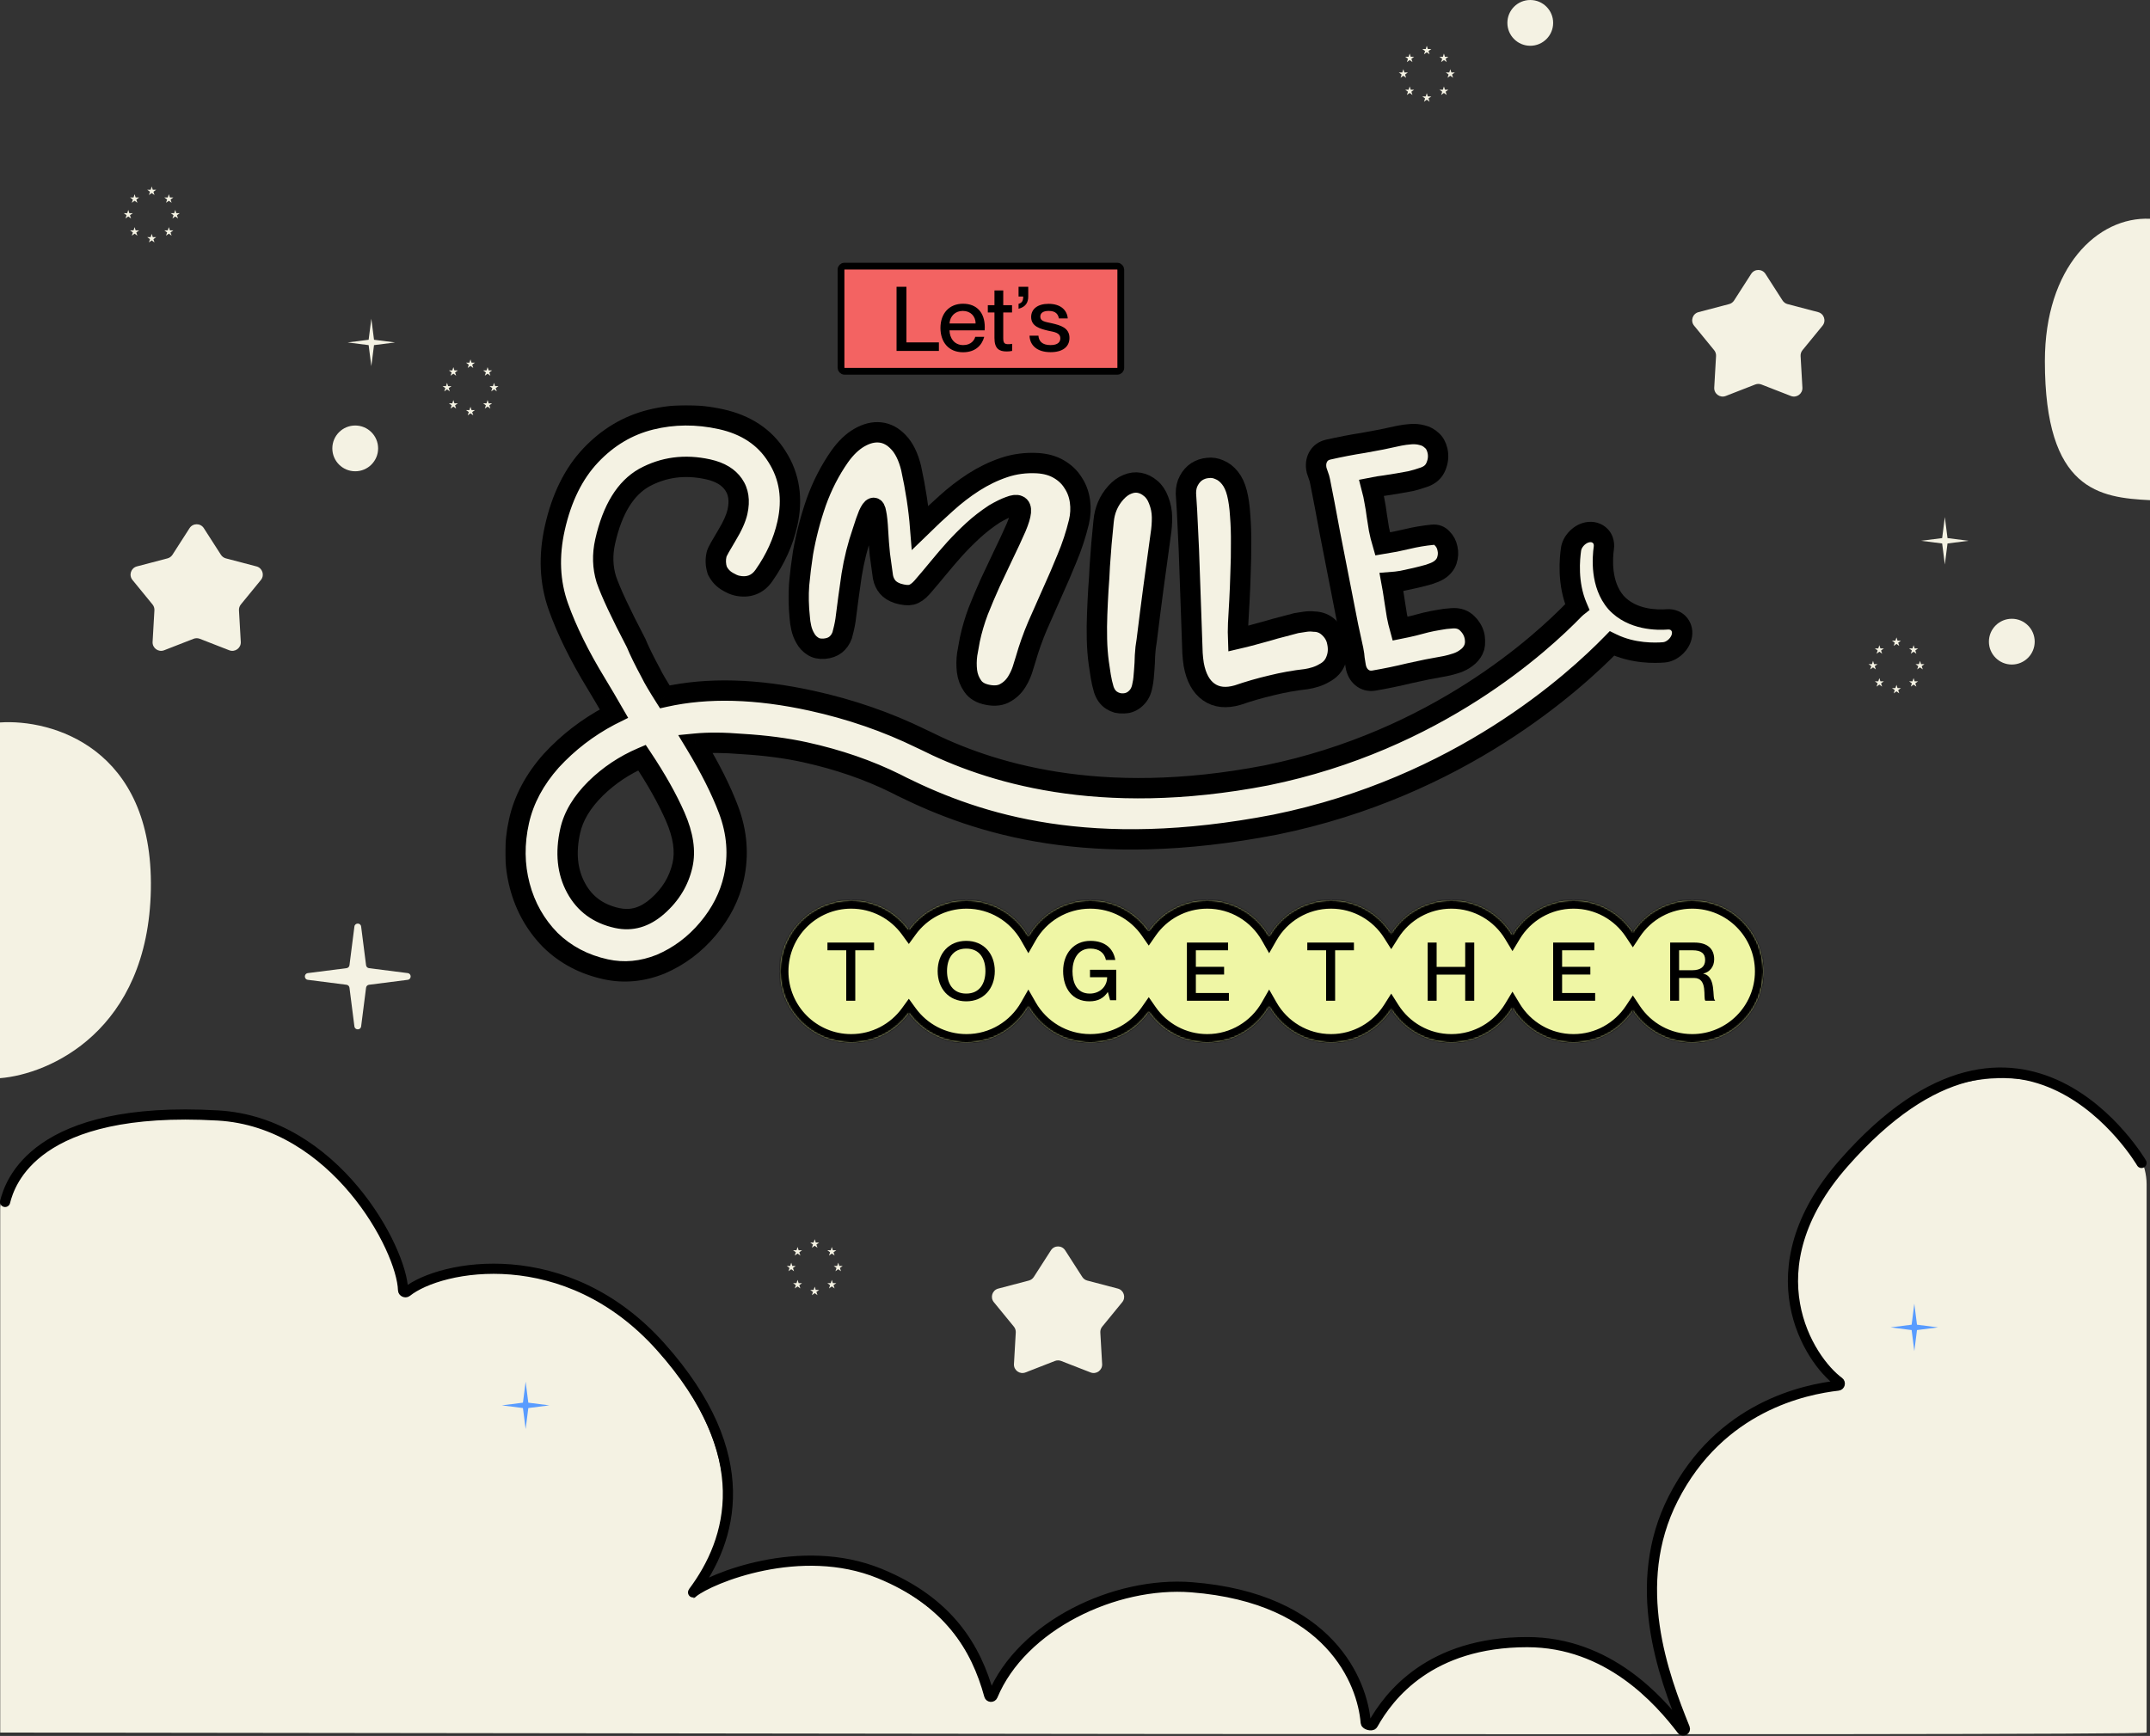 <svg viewBox="0 0 1268 1024" fill="none" xmlns="http://www.w3.org/2000/svg">
<rect x="0" y="0" width="1268" height="1024" fill="#333333" stroke="none"/>
<path d="M0 636V426.165C30.281 424.085 90.469 440.847 88.973 524.532C87.476 608.216 29.034 633.712 0 636Z" fill="#F4F2E3"/>
<path d="M1268 295.045V129.045C1237.03 127.669 1206 157.645 1206 213.045C1206 289.474 1238.3 293.531 1268 295.045Z" fill="#F4F2E3"/>
<path d="M1085.37 687.882C1166.28 589.549 1266 653.032 1266 698.51V1022C1266 1024.25 128.196 1022 0.13 1022V712.895C0.13 712.817 0.146 712.576 0.13 712.5C0.131 703 20.326 653.052 128.196 659.252C197.089 663.212 235.021 738.313 235.694 762.814C235.721 763.794 237.11 764.442 237.875 763.829C257.886 747.812 331.927 733.725 387.82 796.431C446.196 861.923 427.921 919.292 406.601 942.138C428.937 922.846 477.508 913.2 516.755 929.954C556.908 947.095 573.579 973.288 581.412 1001.93C581.672 1002.89 583.045 1002.96 583.424 1002.05C600.644 960.653 655.558 934.523 700.758 938.068C782.342 944.466 801.538 994.121 803.452 1017.97C803.549 1019.18 807.042 1020.09 807.633 1019.03C817.127 1002.01 841.282 970.43 898.667 970.43C946.549 970.43 976.639 1004.85 989.898 1022.18C990.61 1023.11 992.071 1022.31 991.633 1021.23C979.226 990.432 958.896 936.663 984.778 885.785C1014.22 827.908 1071.07 811.069 1085.37 818.769C1069.19 810.056 1029.16 756.205 1085.37 687.882Z" fill="#F4F2E3"/>
<path d="M1263 686C1263 686 1193.01 566.001 1087.38 686.109C1032.05 749.031 1067.01 802.352 1084.61 815.222C1085.41 815.807 1085.08 817.223 1084.09 817.336C1064.62 819.577 1014.49 829.552 986.788 884.012C960.907 934.89 981.237 988.659 993.643 1019.45C994.081 1020.54 992.62 1021.34 991.909 1020.41C978.65 1003.07 948.56 968.658 900.678 968.658C843.293 968.658 819.138 1000.24 809.644 1017.26C809.054 1018.32 805.561 1017.41 805.464 1016.2C803.55 992.348 784.354 942.694 702.77 936.295C657.57 932.75 602.656 958.88 585.436 1000.28C585.057 1001.19 583.684 1001.11 583.424 1000.16C575.591 971.516 559.174 944.714 518.766 928.181C472.222 909.137 419.021 931.064 408.762 939.316C408.022 939.911 408.187 939.974 408.756 939.215C431.8 908.492 446.774 858.541 389.833 794.658C333.941 731.952 259.9 746.039 239.889 762.056C239.124 762.669 237.735 762.021 237.708 761.041C237.035 736.54 197.4 661.96 128.507 658C20.638 651.8 5.886 697.599 3 709" stroke="black" stroke-width="6" stroke-linecap="round"/>
<mask id="path-5-outside-1_31_413" maskUnits="userSpaceOnUse" x="465" y="248" width="411" height="173" fill="black">
<rect fill="white" x="465" y="248" width="411" height="173"/>
<path d="M586.448 303.178C581.797 306.249 577.603 309.505 573.866 312.946C570.129 316.387 566.552 319.977 563.137 323.718C559.843 327.392 556.63 331.14 553.497 334.963C550.364 338.786 547.123 342.63 543.775 346.493C541.669 348.865 539.572 350.313 537.485 350.837C535.52 351.293 532.89 351.04 529.597 350.078C526.895 349.186 524.861 347.923 523.493 346.287C522.126 344.652 521.21 342.685 520.747 340.386C520.101 335.872 519.489 331.419 518.91 327.026C518.453 322.567 518.103 318.087 517.862 313.587C517.595 308.462 517.216 304.798 516.724 302.595C516.355 300.324 515.772 299.329 514.978 299.612C514.21 299.8 513.271 301.123 512.161 303.579C511.171 305.969 510.031 309.241 508.74 313.396C505.822 321.814 503.657 330.452 502.244 339.31C500.952 348.1 499.755 356.917 498.652 365.762C498.432 367.243 498.138 368.805 497.77 370.449C497.429 371.997 497.068 373.437 496.687 374.768C495.819 377.089 494.528 378.927 492.816 380.281C491.103 381.635 488.887 382.43 486.169 382.666C483.356 382.875 481.057 382.358 479.272 381.116C477.459 379.968 476.017 378.414 474.947 376.454C473.849 374.588 473.055 372.554 472.564 370.35C472.073 368.147 471.776 366.155 471.674 364.374C470.941 357.67 470.806 351.193 471.269 344.942C471.853 338.624 472.626 332.36 473.586 326.152C475.38 315.963 477.987 305.961 481.407 296.144C484.921 286.355 489.523 277.399 495.212 269.274C498.793 264.243 502.658 260.531 506.81 258.138C511.082 255.677 515.195 254.664 519.15 255.097C523.104 255.531 526.683 257.452 529.888 260.86C533.188 264.295 535.668 269.346 537.33 276.011C540.023 288.334 541.81 300.083 542.691 311.259C547.644 306.422 552.724 301.673 557.931 297.014C563.166 292.259 568.594 288.076 574.215 284.465C579.958 280.785 585.933 277.895 592.142 275.794C598.351 273.693 604.919 272.83 611.847 273.205C616.756 273.505 620.957 274.681 624.449 276.73C628.035 278.808 630.839 281.48 632.86 284.749C635.003 287.949 636.358 291.59 636.924 295.669C637.49 299.748 637.282 303.859 636.301 308.002C634.489 315.404 632.153 322.499 629.294 329.286C626.529 336.101 623.636 342.827 620.615 349.464C617.716 356.033 614.831 362.555 611.959 369.03C609.181 375.532 606.813 382.205 604.854 389.05C604.283 391.046 603.651 393.076 602.959 395.14C602.267 397.204 601.413 399.117 600.399 400.881C598.64 404.179 596.291 406.686 593.353 408.403C590.481 410.243 586.874 410.734 582.531 409.878C578.376 409.077 575.408 407.335 573.627 404.651C571.819 402.063 570.711 399.165 570.304 395.956C569.923 392.652 569.961 389.315 570.415 385.945C570.99 382.508 571.51 379.622 571.975 377.285C573.203 371.567 574.868 365.924 576.971 360.358C579.167 354.819 581.518 349.274 584.024 343.723C586.624 338.199 589.211 332.723 591.783 327.294C594.478 321.797 597.003 316.355 599.361 310.966C600.973 307.111 601.877 304.13 602.072 302.024C602.267 299.918 601.766 298.638 600.57 298.186C599.495 297.666 597.752 297.878 595.341 298.822C592.957 299.671 589.993 301.123 586.448 303.178Z"/>
<path d="M648.626 333.805C649.178 325.205 649.929 316.411 650.879 307.422C651.49 300.902 653.896 295.306 658.098 290.635C660.198 288.3 662.433 286.66 664.802 285.715C667.27 284.673 669.676 284.372 672.019 284.813C674.362 285.253 676.546 286.334 678.571 288.054C680.598 289.676 682.172 291.982 683.292 294.973C684.602 298.264 685.274 301.641 685.308 305.106C685.341 308.57 685.081 312.029 684.527 315.483C683.059 325.946 681.642 336.311 680.276 346.578C678.91 356.845 677.592 367.162 676.321 377.53C675.775 380.587 675.424 383.649 675.269 386.714C675.214 389.682 675.061 392.648 674.81 395.612C674.685 397.095 674.559 398.577 674.434 400.059C674.31 401.442 674.088 402.823 673.769 404.203C673.219 407.459 671.947 410.008 669.953 411.85C667.958 413.792 665.538 414.835 662.695 414.979C660.145 415.128 657.757 414.489 655.53 413.061C653.401 411.636 651.874 409.479 650.948 406.591C650.21 404.103 649.622 401.518 649.182 398.838C648.742 396.157 648.35 393.527 648.006 390.948C647.403 386.483 647.048 381.824 646.943 376.973C646.837 372.121 646.878 367.273 647.066 362.427C647.256 357.482 647.493 352.587 647.779 347.743C648.163 342.901 648.445 338.255 648.626 333.805Z"/>
<path d="M730.156 376.746C732.778 376.14 735.592 375.427 738.597 374.607C741.602 373.787 744.607 372.967 747.612 372.147C750.613 371.228 753.569 370.41 756.48 369.693C759.388 368.877 762.054 368.17 764.48 367.572C766.234 367.3 767.987 367.028 769.74 366.756C771.591 366.48 773.355 366.455 775.031 366.681C778.464 366.734 781.406 367.947 783.857 370.32C786.406 372.688 787.992 375.493 788.617 378.735C789.461 382.562 789.217 386.138 787.884 389.462C786.649 392.783 784.351 395.306 780.991 397.033C779.365 397.993 777.632 398.759 775.793 399.332C773.954 399.905 772.158 400.327 770.404 400.599C763.379 401.391 756.518 402.621 749.823 404.29C743.124 405.86 736.488 407.775 729.915 410.033C723.134 412.003 717.473 411.4 712.93 408.224C708.387 405.049 705.418 399.628 704.023 391.962C703.88 390.878 703.737 389.795 703.594 388.711C703.447 387.529 703.351 386.394 703.306 385.307C703 377.892 702.724 370.03 702.478 361.721C702.229 353.313 701.932 344.957 701.589 336.652C701.343 328.344 701.01 320.286 700.589 312.48C700.266 304.669 699.874 297.555 699.413 291.137C699.388 288.167 699.969 285.617 701.155 283.487C702.337 281.258 703.882 279.51 705.791 278.241C707.797 276.967 709.972 276.232 712.316 276.034C714.657 275.737 716.926 276.087 719.124 277.084C721.416 277.977 723.491 279.573 725.351 281.872C727.211 284.17 728.61 287.181 729.548 290.905C730.486 294.629 731.112 299.109 731.427 304.345C731.835 309.477 732.009 314.868 731.949 320.515C731.986 326.159 731.88 331.908 731.632 337.761C731.478 343.512 731.262 348.968 730.986 354.13C730.705 359.193 730.451 363.71 730.223 367.681C730.093 371.648 730.07 374.67 730.156 376.746Z"/>
<path d="M820.722 343.402C820.911 344.373 821.167 345.936 821.489 348.09C821.791 350.148 822.151 352.497 822.568 355.137C822.965 357.68 823.391 360.369 823.846 363.204C824.377 365.922 824.977 368.475 825.643 370.863C828.43 370.307 831.063 369.731 833.542 369.135C836.099 368.423 838.568 367.779 840.952 367.202C843.431 366.607 845.929 366.108 848.447 365.706C850.945 365.207 853.625 364.874 856.488 364.706C860.234 364.463 863.238 365.527 865.499 367.9C867.856 370.254 869.291 372.993 869.802 376.119C870.238 378.856 869.954 381.233 868.95 383.249C868.024 385.148 866.685 386.727 864.934 387.984C863.203 389.339 861.212 390.392 858.963 391.143C856.714 391.895 854.532 392.482 852.418 392.904C845.27 394.129 838.207 395.539 831.231 397.133C824.273 398.825 817.316 400.264 810.36 401.451C807.554 401.91 805.135 401.283 803.103 399.571C801.186 397.936 799.991 395.653 799.517 392.722C799.251 391.363 799.034 389.994 798.864 388.616C798.79 387.218 798.545 385.452 798.127 383.316C797.271 379.452 796.273 374.86 795.133 369.54C794.07 364.104 792.95 358.377 791.772 352.358C790.576 346.242 789.352 339.981 788.098 333.574C786.826 327.07 785.602 320.809 784.424 314.79C783.324 308.655 782.252 302.918 781.208 297.579C780.164 292.24 779.262 287.629 778.502 283.746C778.294 282.678 777.989 281.629 777.588 280.6C777.187 279.57 776.834 278.531 776.529 277.483C775.863 274.59 776.109 272.019 777.267 269.771C778.501 267.406 780.503 265.897 783.27 265.244C790.151 263.668 797.127 262.326 804.198 261.217C811.25 260.011 818.313 258.601 825.386 256.988C827.499 256.566 829.738 256.27 832.101 256.101C834.464 255.932 836.702 256.141 838.813 256.728C840.906 257.218 842.748 258.212 844.338 259.71C846.006 261.092 847.154 263.132 847.782 265.831C848.486 268.918 848.191 272.003 846.896 275.086C845.699 278.149 843.321 280.288 839.765 281.502C837.054 282.447 834.459 283.217 831.98 283.813C829.482 284.311 826.974 284.762 824.457 285.163C822.035 285.546 819.518 285.947 816.905 286.368C814.368 286.673 811.707 287.103 808.92 287.659C809.682 290.533 810.281 293.339 810.716 296.076C811.229 298.697 811.655 301.386 811.995 304.142C812.411 306.783 812.837 309.471 813.273 312.209C813.804 314.927 814.518 317.81 815.414 320.859C820.352 320.075 825.205 319.106 829.971 317.953C834.834 316.781 839.763 315.948 844.758 315.455C847.102 315.189 849.041 315.911 850.574 317.623C852.184 319.218 853.216 321.18 853.672 323.51C854.224 325.821 854.093 328.217 853.281 330.699C852.45 333.084 850.783 335.031 848.283 336.538C847.033 337.292 845.187 338.064 842.745 338.854C840.285 339.547 837.671 340.22 834.904 340.874C832.232 341.508 829.599 342.084 827.005 342.602C824.391 343.022 822.297 343.289 820.722 343.402Z"/>
</mask>
<path d="M586.448 303.178C581.797 306.249 577.603 309.505 573.866 312.946C570.129 316.387 566.552 319.977 563.137 323.718C559.843 327.392 556.63 331.14 553.497 334.963C550.364 338.786 547.123 342.63 543.775 346.493C541.669 348.865 539.572 350.313 537.485 350.837C535.52 351.293 532.89 351.04 529.597 350.078C526.895 349.186 524.861 347.923 523.493 346.287C522.126 344.652 521.21 342.685 520.747 340.386C520.101 335.872 519.489 331.419 518.91 327.026C518.453 322.567 518.103 318.087 517.862 313.587C517.595 308.462 517.216 304.798 516.724 302.595C516.355 300.324 515.772 299.329 514.978 299.612C514.21 299.8 513.271 301.123 512.161 303.579C511.171 305.969 510.031 309.241 508.74 313.396C505.822 321.814 503.657 330.452 502.244 339.31C500.952 348.1 499.755 356.917 498.652 365.762C498.432 367.243 498.138 368.805 497.77 370.449C497.429 371.997 497.068 373.437 496.687 374.768C495.819 377.089 494.528 378.927 492.816 380.281C491.103 381.635 488.887 382.43 486.169 382.666C483.356 382.875 481.057 382.358 479.272 381.116C477.459 379.968 476.017 378.414 474.947 376.454C473.849 374.588 473.055 372.554 472.564 370.35C472.073 368.147 471.776 366.155 471.674 364.374C470.941 357.67 470.806 351.193 471.269 344.942C471.853 338.624 472.626 332.36 473.586 326.152C475.38 315.963 477.987 305.961 481.407 296.144C484.921 286.355 489.523 277.399 495.212 269.274C498.793 264.243 502.658 260.531 506.81 258.138C511.082 255.677 515.195 254.664 519.15 255.097C523.104 255.531 526.683 257.452 529.888 260.86C533.188 264.295 535.668 269.346 537.33 276.011C540.023 288.334 541.81 300.083 542.691 311.259C547.644 306.422 552.724 301.673 557.931 297.014C563.166 292.259 568.594 288.076 574.215 284.465C579.958 280.785 585.933 277.895 592.142 275.794C598.351 273.693 604.919 272.83 611.847 273.205C616.756 273.505 620.957 274.681 624.449 276.73C628.035 278.808 630.839 281.48 632.86 284.749C635.003 287.949 636.358 291.59 636.924 295.669C637.49 299.748 637.282 303.859 636.301 308.002C634.489 315.404 632.153 322.499 629.294 329.286C626.529 336.101 623.636 342.827 620.615 349.464C617.716 356.033 614.831 362.555 611.959 369.03C609.181 375.532 606.813 382.205 604.854 389.05C604.283 391.046 603.651 393.076 602.959 395.14C602.267 397.204 601.413 399.117 600.399 400.881C598.64 404.179 596.291 406.686 593.353 408.403C590.481 410.243 586.874 410.734 582.531 409.878C578.376 409.077 575.408 407.335 573.627 404.651C571.819 402.063 570.711 399.165 570.304 395.956C569.923 392.652 569.961 389.315 570.415 385.945C570.99 382.508 571.51 379.622 571.975 377.285C573.203 371.567 574.868 365.924 576.971 360.358C579.167 354.819 581.518 349.274 584.024 343.723C586.624 338.199 589.211 332.723 591.783 327.294C594.478 321.797 597.003 316.355 599.361 310.966C600.973 307.111 601.877 304.13 602.072 302.024C602.267 299.918 601.766 298.638 600.57 298.186C599.495 297.666 597.752 297.878 595.341 298.822C592.957 299.671 589.993 301.123 586.448 303.178Z" fill="#F4F2E3"/>
<path d="M648.626 333.805C649.178 325.205 649.929 316.411 650.879 307.422C651.49 300.902 653.896 295.306 658.098 290.635C660.198 288.3 662.433 286.66 664.802 285.715C667.27 284.673 669.676 284.372 672.019 284.813C674.362 285.253 676.546 286.334 678.571 288.054C680.598 289.676 682.172 291.982 683.292 294.973C684.602 298.264 685.274 301.641 685.308 305.106C685.341 308.57 685.081 312.029 684.527 315.483C683.059 325.946 681.642 336.311 680.276 346.578C678.91 356.845 677.592 367.162 676.321 377.53C675.775 380.587 675.424 383.649 675.269 386.714C675.214 389.682 675.061 392.648 674.81 395.612C674.685 397.095 674.559 398.577 674.434 400.059C674.31 401.442 674.088 402.823 673.769 404.203C673.219 407.459 671.947 410.008 669.953 411.85C667.958 413.792 665.538 414.835 662.695 414.979C660.145 415.128 657.757 414.489 655.53 413.061C653.401 411.636 651.874 409.479 650.948 406.591C650.21 404.103 649.622 401.518 649.182 398.838C648.742 396.157 648.35 393.527 648.006 390.948C647.403 386.483 647.048 381.824 646.943 376.973C646.837 372.121 646.878 367.273 647.066 362.427C647.256 357.482 647.493 352.587 647.779 347.743C648.163 342.901 648.445 338.255 648.626 333.805Z" fill="#F4F2E3"/>
<path d="M730.156 376.746C732.778 376.14 735.592 375.427 738.597 374.607C741.602 373.787 744.607 372.967 747.612 372.147C750.613 371.228 753.569 370.41 756.48 369.693C759.388 368.877 762.054 368.17 764.48 367.572C766.234 367.3 767.987 367.028 769.74 366.756C771.591 366.48 773.355 366.455 775.031 366.681C778.464 366.734 781.406 367.947 783.857 370.32C786.406 372.688 787.992 375.493 788.617 378.735C789.461 382.562 789.217 386.138 787.884 389.462C786.649 392.783 784.351 395.306 780.991 397.033C779.365 397.993 777.632 398.759 775.793 399.332C773.954 399.905 772.158 400.327 770.404 400.599C763.379 401.391 756.518 402.621 749.823 404.29C743.124 405.86 736.488 407.775 729.915 410.033C723.134 412.003 717.473 411.4 712.93 408.224C708.387 405.049 705.418 399.628 704.023 391.962C703.88 390.878 703.737 389.795 703.594 388.711C703.447 387.529 703.351 386.394 703.306 385.307C703 377.892 702.724 370.03 702.478 361.721C702.229 353.313 701.932 344.957 701.589 336.652C701.343 328.344 701.01 320.286 700.589 312.48C700.266 304.669 699.874 297.555 699.413 291.137C699.388 288.167 699.969 285.617 701.155 283.487C702.337 281.258 703.882 279.51 705.791 278.241C707.797 276.967 709.972 276.232 712.316 276.034C714.657 275.737 716.926 276.087 719.124 277.084C721.416 277.977 723.491 279.573 725.351 281.872C727.211 284.17 728.61 287.181 729.548 290.905C730.486 294.629 731.112 299.109 731.427 304.345C731.835 309.477 732.009 314.868 731.949 320.515C731.986 326.159 731.88 331.908 731.632 337.761C731.478 343.512 731.262 348.968 730.986 354.13C730.705 359.193 730.451 363.71 730.223 367.681C730.093 371.648 730.07 374.67 730.156 376.746Z" fill="#F4F2E3"/>
<path d="M820.722 343.402C820.911 344.373 821.167 345.936 821.489 348.09C821.791 350.148 822.151 352.497 822.568 355.137C822.965 357.68 823.391 360.369 823.846 363.204C824.377 365.922 824.977 368.475 825.643 370.863C828.43 370.307 831.063 369.731 833.542 369.135C836.099 368.423 838.568 367.779 840.952 367.202C843.431 366.607 845.929 366.108 848.447 365.706C850.945 365.207 853.625 364.874 856.488 364.706C860.234 364.463 863.238 365.527 865.499 367.9C867.856 370.254 869.291 372.993 869.802 376.119C870.238 378.856 869.954 381.233 868.95 383.249C868.024 385.148 866.685 386.727 864.934 387.984C863.203 389.339 861.212 390.392 858.963 391.143C856.714 391.895 854.532 392.482 852.418 392.904C845.27 394.129 838.207 395.539 831.231 397.133C824.273 398.825 817.316 400.264 810.36 401.451C807.554 401.91 805.135 401.283 803.103 399.571C801.186 397.936 799.991 395.653 799.517 392.722C799.251 391.363 799.034 389.994 798.864 388.616C798.79 387.218 798.545 385.452 798.127 383.316C797.271 379.452 796.273 374.86 795.133 369.54C794.07 364.104 792.95 358.377 791.772 352.358C790.576 346.242 789.352 339.981 788.098 333.574C786.826 327.07 785.602 320.809 784.424 314.79C783.324 308.655 782.252 302.918 781.208 297.579C780.164 292.24 779.262 287.629 778.502 283.746C778.294 282.678 777.989 281.629 777.588 280.6C777.187 279.57 776.834 278.531 776.529 277.483C775.863 274.59 776.109 272.019 777.267 269.771C778.501 267.406 780.503 265.897 783.27 265.244C790.151 263.668 797.127 262.326 804.198 261.217C811.25 260.011 818.313 258.601 825.386 256.988C827.499 256.566 829.738 256.27 832.101 256.101C834.464 255.932 836.702 256.141 838.813 256.728C840.906 257.218 842.748 258.212 844.338 259.71C846.006 261.092 847.154 263.132 847.782 265.831C848.486 268.918 848.191 272.003 846.896 275.086C845.699 278.149 843.321 280.288 839.765 281.502C837.054 282.447 834.459 283.217 831.98 283.813C829.482 284.311 826.974 284.762 824.457 285.163C822.035 285.546 819.518 285.947 816.905 286.368C814.368 286.673 811.707 287.103 808.92 287.659C809.682 290.533 810.281 293.339 810.716 296.076C811.229 298.697 811.655 301.386 811.995 304.142C812.411 306.783 812.837 309.471 813.273 312.209C813.804 314.927 814.518 317.81 815.414 320.859C820.352 320.075 825.205 319.106 829.971 317.953C834.834 316.781 839.763 315.948 844.758 315.455C847.102 315.189 849.041 315.911 850.574 317.623C852.184 319.218 853.216 321.18 853.672 323.51C854.224 325.821 854.093 328.217 853.281 330.699C852.45 333.084 850.783 335.031 848.283 336.538C847.033 337.292 845.187 338.064 842.745 338.854C840.285 339.547 837.671 340.22 834.904 340.874C832.232 341.508 829.599 342.084 827.005 342.602C824.391 343.022 822.297 343.289 820.722 343.402Z" fill="#F4F2E3"/>
<path d="M586.448 303.178C581.797 306.249 577.603 309.505 573.866 312.946C570.129 316.387 566.552 319.977 563.137 323.718C559.843 327.392 556.63 331.14 553.497 334.963C550.364 338.786 547.123 342.63 543.775 346.493C541.669 348.865 539.572 350.313 537.485 350.837C535.52 351.293 532.89 351.04 529.597 350.078C526.895 349.186 524.861 347.923 523.493 346.287C522.126 344.652 521.21 342.685 520.747 340.386C520.101 335.872 519.489 331.419 518.91 327.026C518.453 322.567 518.103 318.087 517.862 313.587C517.595 308.462 517.216 304.798 516.724 302.595C516.355 300.324 515.772 299.329 514.978 299.612C514.21 299.8 513.271 301.123 512.161 303.579C511.171 305.969 510.031 309.241 508.74 313.396C505.822 321.814 503.657 330.452 502.244 339.31C500.952 348.1 499.755 356.917 498.652 365.762C498.432 367.243 498.138 368.805 497.77 370.449C497.429 371.997 497.068 373.437 496.687 374.768C495.819 377.089 494.528 378.927 492.816 380.281C491.103 381.635 488.887 382.43 486.169 382.666C483.356 382.875 481.057 382.358 479.272 381.116C477.459 379.968 476.017 378.414 474.947 376.454C473.849 374.588 473.055 372.554 472.564 370.35C472.073 368.147 471.776 366.155 471.674 364.374C470.941 357.67 470.806 351.193 471.269 344.942C471.853 338.624 472.626 332.36 473.586 326.152C475.38 315.963 477.987 305.961 481.407 296.144C484.921 286.355 489.523 277.399 495.212 269.274C498.793 264.243 502.658 260.531 506.81 258.138C511.082 255.677 515.195 254.664 519.15 255.097C523.104 255.531 526.683 257.452 529.888 260.86C533.188 264.295 535.668 269.346 537.33 276.011C540.023 288.334 541.81 300.083 542.691 311.259C547.644 306.422 552.724 301.673 557.931 297.014C563.166 292.259 568.594 288.076 574.215 284.465C579.958 280.785 585.933 277.895 592.142 275.794C598.351 273.693 604.919 272.83 611.847 273.205C616.756 273.505 620.957 274.681 624.449 276.73C628.035 278.808 630.839 281.48 632.86 284.749C635.003 287.949 636.358 291.59 636.924 295.669C637.49 299.748 637.282 303.859 636.301 308.002C634.489 315.404 632.153 322.499 629.294 329.286C626.529 336.101 623.636 342.827 620.615 349.464C617.716 356.033 614.831 362.555 611.959 369.03C609.181 375.532 606.813 382.205 604.854 389.05C604.283 391.046 603.651 393.076 602.959 395.14C602.267 397.204 601.413 399.117 600.399 400.881C598.64 404.179 596.291 406.686 593.353 408.403C590.481 410.243 586.874 410.734 582.531 409.878C578.376 409.077 575.408 407.335 573.627 404.651C571.819 402.063 570.711 399.165 570.304 395.956C569.923 392.652 569.961 389.315 570.415 385.945C570.99 382.508 571.51 379.622 571.975 377.285C573.203 371.567 574.868 365.924 576.971 360.358C579.167 354.819 581.518 349.274 584.024 343.723C586.624 338.199 589.211 332.723 591.783 327.294C594.478 321.797 597.003 316.355 599.361 310.966C600.973 307.111 601.877 304.13 602.072 302.024C602.267 299.918 601.766 298.638 600.57 298.186C599.495 297.666 597.752 297.878 595.341 298.822C592.957 299.671 589.993 301.123 586.448 303.178Z" stroke="black" stroke-width="12" mask="url(#path-5-outside-1_31_413)"/>
<path d="M648.626 333.805C649.178 325.205 649.929 316.411 650.879 307.422C651.49 300.902 653.896 295.306 658.098 290.635C660.198 288.3 662.433 286.66 664.802 285.715C667.27 284.673 669.676 284.372 672.019 284.813C674.362 285.253 676.546 286.334 678.571 288.054C680.598 289.676 682.172 291.982 683.292 294.973C684.602 298.264 685.274 301.641 685.308 305.106C685.341 308.57 685.081 312.029 684.527 315.483C683.059 325.946 681.642 336.311 680.276 346.578C678.91 356.845 677.592 367.162 676.321 377.53C675.775 380.587 675.424 383.649 675.269 386.714C675.214 389.682 675.061 392.648 674.81 395.612C674.685 397.095 674.559 398.577 674.434 400.059C674.31 401.442 674.088 402.823 673.769 404.203C673.219 407.459 671.947 410.008 669.953 411.85C667.958 413.792 665.538 414.835 662.695 414.979C660.145 415.128 657.757 414.489 655.53 413.061C653.401 411.636 651.874 409.479 650.948 406.591C650.21 404.103 649.622 401.518 649.182 398.838C648.742 396.157 648.35 393.527 648.006 390.948C647.403 386.483 647.048 381.824 646.943 376.973C646.837 372.121 646.878 367.273 647.066 362.427C647.256 357.482 647.493 352.587 647.779 347.743C648.163 342.901 648.445 338.255 648.626 333.805Z" stroke="black" stroke-width="12" mask="url(#path-5-outside-1_31_413)"/>
<path d="M730.156 376.746C732.778 376.14 735.592 375.427 738.597 374.607C741.602 373.787 744.607 372.967 747.612 372.147C750.613 371.228 753.569 370.41 756.48 369.693C759.388 368.877 762.054 368.17 764.48 367.572C766.234 367.3 767.987 367.028 769.74 366.756C771.591 366.48 773.355 366.455 775.031 366.681C778.464 366.734 781.406 367.947 783.857 370.32C786.406 372.688 787.992 375.493 788.617 378.735C789.461 382.562 789.217 386.138 787.884 389.462C786.649 392.783 784.351 395.306 780.991 397.033C779.365 397.993 777.632 398.759 775.793 399.332C773.954 399.905 772.158 400.327 770.404 400.599C763.379 401.391 756.518 402.621 749.823 404.29C743.124 405.86 736.488 407.775 729.915 410.033C723.134 412.003 717.473 411.4 712.93 408.224C708.387 405.049 705.418 399.628 704.023 391.962C703.88 390.878 703.737 389.795 703.594 388.711C703.447 387.529 703.351 386.394 703.306 385.307C703 377.892 702.724 370.03 702.478 361.721C702.229 353.313 701.932 344.957 701.589 336.652C701.343 328.344 701.01 320.286 700.589 312.48C700.266 304.669 699.874 297.555 699.413 291.137C699.388 288.167 699.969 285.617 701.155 283.487C702.337 281.258 703.882 279.51 705.791 278.241C707.797 276.967 709.972 276.232 712.316 276.034C714.657 275.737 716.926 276.087 719.124 277.084C721.416 277.977 723.491 279.573 725.351 281.872C727.211 284.17 728.61 287.181 729.548 290.905C730.486 294.629 731.112 299.109 731.427 304.345C731.835 309.477 732.009 314.868 731.949 320.515C731.986 326.159 731.88 331.908 731.632 337.761C731.478 343.512 731.262 348.968 730.986 354.13C730.705 359.193 730.451 363.71 730.223 367.681C730.093 371.648 730.07 374.67 730.156 376.746Z" stroke="black" stroke-width="12" mask="url(#path-5-outside-1_31_413)"/>
<path d="M820.722 343.402C820.911 344.373 821.167 345.936 821.489 348.09C821.791 350.148 822.151 352.497 822.568 355.137C822.965 357.68 823.391 360.369 823.846 363.204C824.377 365.922 824.977 368.475 825.643 370.863C828.43 370.307 831.063 369.731 833.542 369.135C836.099 368.423 838.568 367.779 840.952 367.202C843.431 366.607 845.929 366.108 848.447 365.706C850.945 365.207 853.625 364.874 856.488 364.706C860.234 364.463 863.238 365.527 865.499 367.9C867.856 370.254 869.291 372.993 869.802 376.119C870.238 378.856 869.954 381.233 868.95 383.249C868.024 385.148 866.685 386.727 864.934 387.984C863.203 389.339 861.212 390.392 858.963 391.143C856.714 391.895 854.532 392.482 852.418 392.904C845.27 394.129 838.207 395.539 831.231 397.133C824.273 398.825 817.316 400.264 810.36 401.451C807.554 401.91 805.135 401.283 803.103 399.571C801.186 397.936 799.991 395.653 799.517 392.722C799.251 391.363 799.034 389.994 798.864 388.616C798.79 387.218 798.545 385.452 798.127 383.316C797.271 379.452 796.273 374.86 795.133 369.54C794.07 364.104 792.95 358.377 791.772 352.358C790.576 346.242 789.352 339.981 788.098 333.574C786.826 327.07 785.602 320.809 784.424 314.79C783.324 308.655 782.252 302.918 781.208 297.579C780.164 292.24 779.262 287.629 778.502 283.746C778.294 282.678 777.989 281.629 777.588 280.6C777.187 279.57 776.834 278.531 776.529 277.483C775.863 274.59 776.109 272.019 777.267 269.771C778.501 267.406 780.503 265.897 783.27 265.244C790.151 263.668 797.127 262.326 804.198 261.217C811.25 260.011 818.313 258.601 825.386 256.988C827.499 256.566 829.738 256.27 832.101 256.101C834.464 255.932 836.702 256.141 838.813 256.728C840.906 257.218 842.748 258.212 844.338 259.71C846.006 261.092 847.154 263.132 847.782 265.831C848.486 268.918 848.191 272.003 846.896 275.086C845.699 278.149 843.321 280.288 839.765 281.502C837.054 282.447 834.459 283.217 831.98 283.813C829.482 284.311 826.974 284.762 824.457 285.163C822.035 285.546 819.518 285.947 816.905 286.368C814.368 286.673 811.707 287.103 808.92 287.659C809.682 290.533 810.281 293.339 810.716 296.076C811.229 298.697 811.655 301.386 811.995 304.142C812.411 306.783 812.837 309.471 813.273 312.209C813.804 314.927 814.518 317.81 815.414 320.859C820.352 320.075 825.205 319.106 829.971 317.953C834.834 316.781 839.763 315.948 844.758 315.455C847.102 315.189 849.041 315.911 850.574 317.623C852.184 319.218 853.216 321.18 853.672 323.51C854.224 325.821 854.093 328.217 853.281 330.699C852.45 333.084 850.783 335.031 848.283 336.538C847.033 337.292 845.187 338.064 842.745 338.854C840.285 339.547 837.671 340.22 834.904 340.874C832.232 341.508 829.599 342.084 827.005 342.602C824.391 343.022 822.297 343.289 820.722 343.402Z" stroke="black" stroke-width="12" mask="url(#path-5-outside-1_31_413)"/>
<mask id="path-6-outside-2_31_413" maskUnits="userSpaceOnUse" x="298" y="239" width="701" height="341" fill="black">
<rect fill="white" x="298" y="239" width="701" height="341"/>
<path fill-rule="evenodd" clip-rule="evenodd" d="M324.613 554.535L324.584 554.506C315.828 545.586 309.815 534.925 306.554 522.594C303.291 510.255 303.164 497.472 306.119 484.302C308.974 471.577 315.343 459.729 325.074 448.766L325.097 448.74L325.121 448.714C335.086 437.909 346.584 429.059 359.601 422.174L359.639 422.155L362.079 420.934L356.828 411.876L351.649 403.207L351.64 403.192C341.77 387.005 334.315 371.913 329.323 357.923C324.172 343.489 323.519 327.951 327.229 311.415C331.184 293.787 338.164 279.466 348.333 268.679C358.401 258 370.229 250.924 383.777 247.562C397.178 244.237 410.994 244.156 425.175 247.273C439.946 250.52 451.119 257.849 458.266 269.403C465.697 280.988 467.646 294.258 464.357 308.919C461.949 319.651 457.32 329.849 450.527 339.5C448.757 342.063 446.481 344.001 443.66 345.052C440.851 346.099 437.813 346.148 434.704 345.465C432.967 345.083 431.154 344.25 429.323 343.167C426.669 341.723 424.629 339.571 423.211 336.846L423.06 336.556L422.962 336.243C422.029 333.257 421.898 330.209 422.581 327.166C422.737 326.47 423.077 325.736 423.326 325.222C423.627 324.601 424.027 323.846 424.511 322.974C425.48 321.226 426.862 318.873 428.641 315.934C432.082 310.251 434.104 305.61 434.926 301.948C436.44 295.201 435.508 289.946 432.612 285.762C429.67 281.513 424.849 278.442 417.612 276.852C403.871 273.831 391.345 275.512 379.843 281.799C369.082 287.908 361.243 300.084 356.913 319.388C355.16 327.201 355.401 334.631 357.578 341.747C360.185 349.314 365.977 361.739 375.09 379.165L375.169 379.316L375.233 379.473C377.016 383.809 379.897 389.693 383.92 397.167L383.962 397.245L384 397.325C385.268 399.976 387.929 404.521 392.083 411.061C417.416 405.419 446.313 406.249 478.679 413.363C501.599 418.401 523.101 425.827 543.176 435.649C543.977 435.992 544.71 436.337 545.359 436.675C582.412 455.313 647.485 476.582 746.885 457.394C847.07 437.013 909.439 379.142 928.545 359.423C929.058 358.894 929.599 358.406 930.165 357.959C924.191 343.982 925.813 329.279 926.53 324.098C926.867 321.653 928.101 319.591 929.364 318.131C930.659 316.634 932.445 315.235 934.581 314.443C936.622 313.687 939.678 313.29 942.447 315.082C945.524 317.073 946.261 320.435 945.902 323.036C945.066 329.082 943.817 344.682 953.055 355.376C962.515 365.849 977.622 365.814 983.388 365.356C986.155 365.135 989.449 366.229 991.156 369.458C992.644 372.273 992.099 375.21 991.265 377.183C990.387 379.261 988.94 380.99 987.39 382.235C985.893 383.437 983.754 384.621 981.238 384.821C976.294 385.215 963.135 385.688 950.665 379.582C928.807 402.015 860.924 464.323 752.177 486.42L752.098 486.436L752.02 486.451C643.167 507.49 577.432 486.492 532.043 464.1C530.797 463.485 529.616 462.884 528.497 462.295C512.323 454.253 494.416 448.063 474.758 443.742C463.751 441.323 451.419 439.695 437.748 438.875L437.707 438.872L437.666 438.869C426.847 437.98 417.663 437.929 410.07 438.67C418.733 452.972 425.29 465.986 429.695 477.698C434.723 491.065 435.772 504.478 432.773 517.849C430.337 528.706 425.206 538.743 417.476 547.943C409.73 557.163 400.462 564.106 389.693 568.724L389.654 568.74L389.615 568.756C378.821 573.095 367.98 574.129 357.187 571.756C344.416 568.95 333.532 563.227 324.642 554.564L324.613 554.535ZM387.762 534.582C395.541 527.745 400.419 519.646 402.532 510.227C404.332 502.206 403.058 492.756 398.204 481.694C393.564 471.119 387.045 459.519 378.612 446.889C368.331 451.289 359.246 457.348 351.333 465.071C343.107 473.227 338.209 481.549 336.309 490.019C333.359 503.166 334.619 514.335 339.743 523.79C344.833 533.182 352.789 539.076 363.94 541.527C372.354 543.376 380.199 541.229 387.762 534.582Z"/>
</mask>
<path fill-rule="evenodd" clip-rule="evenodd" d="M324.613 554.535L324.584 554.506C315.828 545.586 309.815 534.925 306.554 522.594C303.291 510.255 303.164 497.472 306.119 484.302C308.974 471.577 315.343 459.729 325.074 448.766L325.097 448.74L325.121 448.714C335.086 437.909 346.584 429.059 359.601 422.174L359.639 422.155L362.079 420.934L356.828 411.876L351.649 403.207L351.64 403.192C341.77 387.005 334.315 371.913 329.323 357.923C324.172 343.489 323.519 327.951 327.229 311.415C331.184 293.787 338.164 279.466 348.333 268.679C358.401 258 370.229 250.924 383.777 247.562C397.178 244.237 410.994 244.156 425.175 247.273C439.946 250.52 451.119 257.849 458.266 269.403C465.697 280.988 467.646 294.258 464.357 308.919C461.949 319.651 457.32 329.849 450.527 339.5C448.757 342.063 446.481 344.001 443.66 345.052C440.851 346.099 437.813 346.148 434.704 345.465C432.967 345.083 431.154 344.25 429.323 343.167C426.669 341.723 424.629 339.571 423.211 336.846L423.06 336.556L422.962 336.243C422.029 333.257 421.898 330.209 422.581 327.166C422.737 326.47 423.077 325.736 423.326 325.222C423.627 324.601 424.027 323.846 424.511 322.974C425.48 321.226 426.862 318.873 428.641 315.934C432.082 310.251 434.104 305.61 434.926 301.948C436.44 295.201 435.508 289.946 432.612 285.762C429.67 281.513 424.849 278.442 417.612 276.852C403.871 273.831 391.345 275.512 379.843 281.799C369.082 287.908 361.243 300.084 356.913 319.388C355.16 327.201 355.401 334.631 357.578 341.747C360.185 349.314 365.977 361.739 375.09 379.165L375.169 379.316L375.233 379.473C377.016 383.809 379.897 389.693 383.92 397.167L383.962 397.245L384 397.325C385.268 399.976 387.929 404.521 392.083 411.061C417.416 405.419 446.313 406.249 478.679 413.363C501.599 418.401 523.101 425.827 543.176 435.649C543.977 435.992 544.71 436.337 545.359 436.675C582.412 455.313 647.485 476.582 746.885 457.394C847.07 437.013 909.439 379.142 928.545 359.423C929.058 358.894 929.599 358.406 930.165 357.959C924.191 343.982 925.813 329.279 926.53 324.098C926.867 321.653 928.101 319.591 929.364 318.131C930.659 316.634 932.445 315.235 934.581 314.443C936.622 313.687 939.678 313.29 942.447 315.082C945.524 317.073 946.261 320.435 945.902 323.036C945.066 329.082 943.817 344.682 953.055 355.376C962.515 365.849 977.622 365.814 983.388 365.356C986.155 365.135 989.449 366.229 991.156 369.458C992.644 372.273 992.099 375.21 991.265 377.183C990.387 379.261 988.94 380.99 987.39 382.235C985.893 383.437 983.754 384.621 981.238 384.821C976.294 385.215 963.135 385.688 950.665 379.582C928.807 402.015 860.924 464.323 752.177 486.42L752.098 486.436L752.02 486.451C643.167 507.49 577.432 486.492 532.043 464.1C530.797 463.485 529.616 462.884 528.497 462.295C512.323 454.253 494.416 448.063 474.758 443.742C463.751 441.323 451.419 439.695 437.748 438.875L437.707 438.872L437.666 438.869C426.847 437.98 417.663 437.929 410.07 438.67C418.733 452.972 425.29 465.986 429.695 477.698C434.723 491.065 435.772 504.478 432.773 517.849C430.337 528.706 425.206 538.743 417.476 547.943C409.73 557.163 400.462 564.106 389.693 568.724L389.654 568.74L389.615 568.756C378.821 573.095 367.98 574.129 357.187 571.756C344.416 568.95 333.532 563.227 324.642 554.564L324.613 554.535ZM387.762 534.582C395.541 527.745 400.419 519.646 402.532 510.227C404.332 502.206 403.058 492.756 398.204 481.694C393.564 471.119 387.045 459.519 378.612 446.889C368.331 451.289 359.246 457.348 351.333 465.071C343.107 473.227 338.209 481.549 336.309 490.019C333.359 503.166 334.619 514.335 339.743 523.79C344.833 533.182 352.789 539.076 363.94 541.527C372.354 543.376 380.199 541.229 387.762 534.582Z" fill="#F4F2E3"/>
<path d="M324.584 554.506L328.867 550.303L328.866 550.303L324.584 554.506ZM324.613 554.535L320.331 558.738L320.377 558.785L320.425 558.832L324.613 554.535ZM306.554 522.594L312.354 521.06L312.354 521.06L306.554 522.594ZM306.119 484.302L311.974 485.615L311.974 485.615L306.119 484.302ZM325.074 448.766L320.588 444.782L320.587 444.783L325.074 448.766ZM325.097 448.74L320.686 444.673L320.648 444.714L320.611 444.756L325.097 448.74ZM325.121 448.714L320.71 444.647L320.71 444.647L325.121 448.714ZM359.601 422.174L356.797 416.87L356.796 416.87L359.601 422.174ZM359.639 422.155L356.955 416.788L356.895 416.818L356.835 416.85L359.639 422.155ZM362.079 420.934L364.762 426.301L370.47 423.447L367.27 417.926L362.079 420.934ZM356.828 411.876L362.019 408.868L361.999 408.833L361.979 408.799L356.828 411.876ZM351.649 403.207L356.8 400.13L356.785 400.106L356.771 400.082L351.649 403.207ZM351.64 403.192L346.517 406.316L346.518 406.317L351.64 403.192ZM329.323 357.923L323.672 359.94L323.672 359.94L329.323 357.923ZM327.229 311.415L333.083 312.728L333.083 312.728L327.229 311.415ZM348.333 268.679L352.699 272.795L352.699 272.795L348.333 268.679ZM383.777 247.562L385.222 253.386L385.222 253.386L383.777 247.562ZM425.175 247.273L426.463 241.413L426.463 241.413L425.175 247.273ZM458.266 269.403L453.164 272.559L453.189 272.601L453.216 272.642L458.266 269.403ZM464.357 308.919L458.502 307.605L458.502 307.605L464.357 308.919ZM450.527 339.5L445.621 336.046L445.605 336.068L445.59 336.09L450.527 339.5ZM443.66 345.052L445.755 350.675L445.755 350.675L443.66 345.052ZM434.704 345.465L433.416 351.325L433.416 351.325L434.704 345.465ZM429.323 343.167L432.375 338.002L432.284 337.948L432.191 337.897L429.323 343.167ZM423.211 336.846L428.534 334.076L428.534 334.076L423.211 336.846ZM423.06 336.556L417.333 338.346L417.492 338.854L417.738 339.326L423.06 336.556ZM422.962 336.243L428.689 334.453L428.689 334.453L422.962 336.243ZM422.581 327.166L428.435 328.479L428.435 328.479L422.581 327.166ZM423.326 325.222L417.927 322.604L417.927 322.604L423.326 325.222ZM424.511 322.974L419.263 320.064L419.263 320.064L424.511 322.974ZM428.641 315.934L433.774 319.041L433.774 319.041L428.641 315.934ZM434.926 301.948L440.78 303.261L440.78 303.261L434.926 301.948ZM432.612 285.762L437.545 282.347L437.545 282.347L432.612 285.762ZM417.612 276.852L416.324 282.712L416.324 282.712L417.612 276.852ZM379.843 281.799L376.966 276.535L376.923 276.558L376.882 276.581L379.843 281.799ZM356.913 319.388L351.058 318.075L351.058 318.075L356.913 319.388ZM357.578 341.747L351.841 343.503L351.871 343.603L351.905 343.702L357.578 341.747ZM375.09 379.165L380.407 376.385L380.407 376.385L375.09 379.165ZM375.169 379.316L380.718 377.034L380.613 376.779L380.486 376.535L375.169 379.316ZM375.233 379.473L369.684 381.754L369.684 381.754L375.233 379.473ZM383.92 397.167L389.204 394.324L389.204 394.324L383.92 397.167ZM383.962 397.245L389.375 394.657L389.314 394.528L389.246 394.402L383.962 397.245ZM384 397.325L389.414 394.737L389.414 394.737L384 397.325ZM392.083 411.061L387.018 414.278L389.276 417.833L393.387 416.917L392.083 411.061ZM478.679 413.363L479.967 407.503L479.967 407.503L478.679 413.363ZM543.176 435.649L540.539 441.038L540.673 441.104L540.81 441.162L543.176 435.649ZM545.359 436.675L542.588 441.997L542.625 442.016L542.663 442.035L545.359 436.675ZM746.885 457.394L748.022 463.285L748.051 463.279L748.081 463.273L746.885 457.394ZM928.545 359.423L932.854 363.598L932.855 363.598L928.545 359.423ZM930.165 357.959L933.883 362.669L937.487 359.823L935.682 355.601L930.165 357.959ZM926.53 324.098L932.473 324.919L932.473 324.919L926.53 324.098ZM929.364 318.131L933.901 322.057L933.901 322.057L929.364 318.131ZM934.581 314.443L932.497 308.817L932.497 308.817L934.581 314.443ZM942.447 315.082L939.187 320.119L939.187 320.119L942.447 315.082ZM945.902 323.036L939.958 322.215L939.958 322.215L945.902 323.036ZM953.055 355.376L948.515 359.299L948.558 359.349L948.603 359.398L953.055 355.376ZM983.388 365.356L982.912 359.374L982.912 359.374L983.388 365.356ZM991.156 369.458L996.46 366.654L996.46 366.654L991.156 369.458ZM991.265 377.183L985.738 374.848L985.738 374.848L991.265 377.183ZM987.39 382.235L991.148 386.913L991.148 386.913L987.39 382.235ZM981.238 384.821L981.714 390.802L981.714 390.802L981.238 384.821ZM950.665 379.582L953.304 374.193L949.4 372.282L946.368 375.394L950.665 379.582ZM752.177 486.42L753.371 492.3L753.372 492.3L752.177 486.42ZM752.098 486.436L753.238 492.327L753.265 492.321L753.293 492.316L752.098 486.436ZM752.02 486.451L753.158 492.342L753.159 492.342L752.02 486.451ZM532.043 464.1L534.698 458.719L534.698 458.719L532.043 464.1ZM528.497 462.295L531.291 456.985L531.23 456.953L531.168 456.922L528.497 462.295ZM474.758 443.742L473.47 449.602L473.47 449.602L474.758 443.742ZM437.748 438.875L437.385 444.864L437.388 444.864L437.748 438.875ZM437.707 438.872L437.218 444.852L437.281 444.857L437.344 444.861L437.707 438.872ZM437.666 438.869L437.175 444.849L437.178 444.849L437.666 438.869ZM410.07 438.67L409.488 432.698L399.999 433.624L404.938 441.778L410.07 438.67ZM429.695 477.698L424.079 479.81L424.079 479.81L429.695 477.698ZM432.773 517.849L426.918 516.536L426.918 516.536L432.773 517.849ZM417.476 547.943L412.882 544.084L412.882 544.084L417.476 547.943ZM389.693 568.724L392.056 574.239L392.057 574.238L389.693 568.724ZM389.654 568.74L391.895 574.306L391.957 574.281L392.017 574.255L389.654 568.74ZM389.615 568.756L391.853 574.323L391.856 574.322L389.615 568.756ZM357.187 571.756L358.475 565.896L358.475 565.896L357.187 571.756ZM324.642 554.564L320.454 558.861L320.455 558.861L324.642 554.564ZM402.532 510.227L396.678 508.914L396.678 508.914L402.532 510.227ZM387.762 534.582L391.723 539.088L391.723 539.088L387.762 534.582ZM398.204 481.694L403.699 479.284L403.699 479.284L398.204 481.694ZM378.612 446.889L383.602 443.557L380.834 439.411L376.251 441.373L378.612 446.889ZM351.333 465.071L347.142 460.777L347.125 460.794L347.108 460.81L351.333 465.071ZM336.309 490.019L342.163 491.332L342.163 491.332L336.309 490.019ZM339.743 523.79L345.018 520.931L345.018 520.931L339.743 523.79ZM363.94 541.527L365.228 535.666L365.228 535.666L363.94 541.527ZM320.302 558.709L320.331 558.738L328.895 550.333L328.867 550.303L320.302 558.709ZM300.753 524.128C304.274 537.44 310.799 549.027 320.302 558.709L328.866 550.303C320.858 542.144 315.356 532.411 312.354 521.06L300.753 524.128ZM300.265 482.988C297.114 497.034 297.227 510.796 300.753 524.128L312.354 521.06C309.354 509.714 309.215 497.911 311.974 485.615L300.265 482.988ZM320.587 444.783C310.281 456.394 303.372 469.136 300.265 482.988L311.974 485.615C314.575 474.018 320.406 463.064 329.561 452.749L320.587 444.783ZM320.611 444.756L320.588 444.782L329.56 452.751L329.583 452.724L320.611 444.756ZM320.71 444.647L320.686 444.673L329.508 452.807L329.532 452.782L320.71 444.647ZM356.796 416.87C343.179 424.072 331.137 433.34 320.71 444.647L329.532 452.782C339.034 442.477 349.989 434.045 362.406 427.478L356.796 416.87ZM356.835 416.85L356.797 416.87L362.405 427.479L362.443 427.459L356.835 416.85ZM359.395 415.568L356.955 416.788L362.322 427.521L364.762 426.301L359.395 415.568ZM351.637 414.885L356.888 423.943L367.27 417.926L362.019 408.868L351.637 414.885ZM346.498 406.284L351.678 414.954L361.979 408.799L356.8 400.13L346.498 406.284ZM346.518 406.317L346.527 406.331L356.771 400.082L356.762 400.068L346.518 406.317ZM323.672 359.94C328.835 374.408 336.492 389.874 346.517 406.316L356.763 400.069C347.049 384.136 339.796 369.417 334.974 355.907L323.672 359.94ZM321.374 310.102C317.448 327.603 318.094 344.309 323.672 359.94L334.974 355.907C330.25 342.668 329.591 328.298 333.083 312.728L321.374 310.102ZM343.967 264.563C332.893 276.31 325.506 291.687 321.374 310.102L333.083 312.728C336.862 295.887 343.434 282.623 352.699 272.795L343.967 264.563ZM382.332 241.739C367.597 245.395 354.774 253.101 343.967 264.563L352.699 272.795C362.028 262.9 372.86 256.453 385.222 253.386L382.332 241.739ZM426.463 241.413C411.435 238.11 396.682 238.178 382.332 241.739L385.222 253.386C397.674 250.296 410.553 250.202 423.887 253.133L426.463 241.413ZM463.369 266.246C455.238 253.103 442.561 244.951 426.463 241.413L423.887 253.133C437.33 256.088 446.999 262.595 453.164 272.559L463.369 266.246ZM470.211 310.232C473.805 294.213 471.72 279.265 463.316 266.163L453.216 272.642C459.673 282.71 461.487 294.302 458.502 307.605L470.211 310.232ZM455.434 342.953C462.642 332.713 467.617 321.796 470.211 310.232L458.502 307.605C456.281 317.507 451.999 326.985 445.621 336.046L455.434 342.953ZM445.755 350.675C449.915 349.125 453.119 346.305 455.464 342.909L445.59 336.09C444.396 337.82 443.047 338.878 441.566 339.43L445.755 350.675ZM433.416 351.325C437.381 352.196 441.63 352.211 445.755 350.675L441.566 339.43C440.071 339.986 438.246 340.1 435.992 339.605L433.416 351.325ZM426.27 348.333C428.375 349.577 430.809 350.752 433.416 351.325L435.992 339.605C435.125 339.414 433.932 338.922 432.375 338.002L426.27 348.333ZM417.889 339.616C419.818 343.323 422.679 346.383 426.454 348.438L432.191 337.897C430.659 337.064 429.44 335.818 428.534 334.076L417.889 339.616ZM417.738 339.326L417.889 339.616L428.534 334.076L428.382 333.786L417.738 339.326ZM417.236 338.034L417.333 338.346L428.787 334.765L428.689 334.453L417.236 338.034ZM416.726 325.852C415.811 329.933 415.99 334.051 417.236 338.034L428.689 334.453C428.067 332.464 427.985 330.486 428.435 328.479L416.726 325.852ZM417.927 322.604C417.686 323.103 417.052 324.402 416.726 325.852L428.435 328.479C428.423 328.534 428.416 328.551 428.425 328.524C428.433 328.498 428.45 328.451 428.479 328.38C428.54 328.231 428.619 328.059 428.725 327.84L417.927 322.604ZM419.263 320.064C418.755 320.981 418.296 321.843 417.927 322.604L428.725 327.84C428.958 327.359 429.299 326.71 429.758 325.884L419.263 320.064ZM423.509 312.826C421.715 315.789 420.288 318.217 419.263 320.064L429.758 325.884C430.673 324.234 432.009 321.957 433.774 319.041L423.509 312.826ZM429.071 300.635C428.45 303.404 426.786 307.413 423.509 312.826L433.774 319.041C437.378 313.089 439.759 307.816 440.78 303.261L429.071 300.635ZM427.679 289.178C429.421 291.694 430.303 295.146 429.071 300.635L440.78 303.261C442.577 295.255 441.595 288.197 437.545 282.347L427.679 289.178ZM416.324 282.712C422.5 284.069 425.816 286.487 427.679 289.178L437.545 282.347C433.524 276.539 427.199 272.816 418.9 270.992L416.324 282.712ZM382.721 287.064C392.871 281.516 403.906 279.982 416.324 282.712L418.9 270.992C403.837 267.681 389.819 269.509 376.966 276.535L382.721 287.064ZM362.767 320.701C366.903 302.266 374.093 291.963 382.805 287.017L376.882 276.581C364.072 283.853 355.584 297.902 351.058 318.075L362.767 320.701ZM363.316 339.992C361.461 333.931 361.228 327.561 362.767 320.701L351.058 318.075C349.092 326.84 349.341 335.331 351.841 343.503L363.316 339.992ZM380.407 376.385C371.297 358.963 365.696 346.891 363.251 339.793L351.905 343.702C354.674 351.737 360.658 364.515 369.773 381.946L380.407 376.385ZM380.486 376.535L380.407 376.385L369.773 381.946L369.852 382.096L380.486 376.535ZM380.783 377.191L380.718 377.034L369.62 381.597L369.684 381.754L380.783 377.191ZM389.204 394.324C385.218 386.918 382.449 381.245 380.783 377.191L369.684 381.754C371.583 386.373 374.577 392.468 378.637 400.011L389.204 394.324ZM389.246 394.402L389.204 394.324L378.637 400.011L378.679 400.089L389.246 394.402ZM389.414 394.737L389.375 394.657L378.549 399.833L378.587 399.913L389.414 394.737ZM397.147 407.844C392.99 401.299 390.508 397.027 389.414 394.737L378.587 399.913C380.027 402.925 382.868 407.744 387.018 414.278L397.147 407.844ZM479.967 407.503C446.99 400.255 417.178 399.325 390.778 405.204L393.387 416.917C417.654 411.513 445.636 412.244 477.391 419.223L479.967 407.503ZM545.813 430.259C525.287 420.217 503.33 412.638 479.967 407.503L477.391 419.223C499.868 424.164 520.916 431.437 540.539 441.038L545.813 430.259ZM548.13 431.353C547.326 430.934 546.455 430.527 545.542 430.135L540.81 441.162C541.499 441.458 542.094 441.739 542.588 441.997L548.13 431.353ZM745.747 451.502C647.799 470.411 584.068 449.429 548.055 431.315L542.663 442.035C580.756 461.196 647.171 482.754 748.022 463.285L745.747 451.502ZM924.236 355.247C905.536 374.547 844.196 431.475 745.689 451.514L748.081 463.273C849.944 442.551 913.341 383.737 932.854 363.598L924.236 355.247ZM926.447 353.25C925.675 353.86 924.936 354.526 924.236 355.247L932.855 363.598C933.18 363.262 933.523 362.952 933.883 362.669L926.447 353.25ZM920.586 323.276C919.842 328.658 917.996 344.754 924.648 360.317L935.682 355.601C930.386 343.21 931.784 329.901 932.473 324.919L920.586 323.276ZM924.827 314.205C923.06 316.247 921.129 319.349 920.586 323.276L932.473 324.919C932.606 323.957 933.141 322.935 933.901 322.057L924.827 314.205ZM932.497 308.817C929.249 310.021 926.659 312.088 924.827 314.205L933.901 322.057C934.659 321.181 935.64 320.45 936.666 320.07L932.497 308.817ZM945.707 310.045C940.749 306.836 935.512 307.7 932.497 308.817L936.666 320.07C937.129 319.898 937.645 319.795 938.109 319.806C938.526 319.815 938.864 319.91 939.187 320.119L945.707 310.045ZM951.845 323.857C952.421 319.691 951.299 313.665 945.707 310.045L939.187 320.119C939.549 320.353 939.723 320.61 939.836 320.915C939.974 321.286 940.02 321.765 939.958 322.215L951.845 323.857ZM957.595 351.454C954.016 347.311 952.307 342.018 951.656 336.73C951.007 331.46 951.463 326.622 951.845 323.857L939.958 322.215C939.505 325.496 938.918 331.481 939.746 338.197C940.57 344.894 942.855 352.748 948.515 359.299L957.595 351.454ZM982.912 359.374C980.374 359.576 975.794 359.677 970.89 358.604C965.992 357.532 961.14 355.375 957.507 351.354L948.603 359.398C954.43 365.85 961.862 368.912 968.324 370.326C974.78 371.739 980.636 371.593 983.864 371.337L982.912 359.374ZM996.46 366.654C993.363 360.797 987.434 359.015 982.912 359.374L983.864 371.337C984.318 371.301 984.775 371.383 985.118 371.544C985.403 371.678 985.647 371.875 985.851 372.263L996.46 366.654ZM996.792 379.518C998.012 376.632 999.107 371.66 996.46 366.654L985.851 372.263C986.029 372.599 986.104 372.956 986.086 373.391C986.067 373.865 985.935 374.382 985.738 374.848L996.792 379.518ZM991.148 386.913C993.349 385.144 995.47 382.647 996.792 379.518L985.738 374.848C985.304 375.875 984.531 376.835 983.633 377.557L991.148 386.913ZM981.714 390.802C985.804 390.477 989.055 388.594 991.148 386.913L983.633 377.557C982.732 378.281 981.705 378.765 980.762 378.84L981.714 390.802ZM948.026 384.97C961.968 391.797 976.448 391.221 981.714 390.802L980.762 378.84C976.139 379.208 964.302 379.578 953.304 374.193L948.026 384.97ZM753.372 492.3C863.784 469.865 932.692 406.625 954.962 383.769L946.368 375.394C924.921 397.405 858.063 458.782 750.982 480.54L753.372 492.3ZM753.293 492.316L753.371 492.3L750.982 480.54L750.904 480.556L753.293 492.316ZM753.159 492.342L753.238 492.327L750.959 480.545L750.88 480.56L753.159 492.342ZM529.389 469.481C575.821 492.388 642.883 513.656 753.158 492.342L750.881 480.56C643.451 501.324 579.042 480.596 534.698 458.719L529.389 469.481ZM525.703 467.605C526.871 468.219 528.099 468.845 529.389 469.481L534.698 458.719C533.495 458.126 532.36 457.548 531.291 456.985L525.703 467.605ZM473.47 449.602C492.7 453.829 510.135 459.866 525.826 467.668L531.168 456.922C514.51 448.64 496.132 442.297 476.046 437.882L473.47 449.602ZM437.388 444.864C450.808 445.669 462.823 447.262 473.47 449.602L476.046 437.882C464.679 435.383 452.03 433.721 438.107 432.885L437.388 444.864ZM437.344 444.861L437.385 444.864L438.111 432.886L438.07 432.883L437.344 444.861ZM437.178 444.849L437.218 444.852L438.195 432.892L438.155 432.889L437.178 444.849ZM410.653 444.641C417.783 443.946 426.588 443.979 437.175 444.849L438.158 432.889C427.105 431.981 417.544 431.912 409.488 432.698L410.653 444.641ZM435.311 475.586C430.74 463.431 423.995 450.077 415.202 435.561L404.938 441.778C413.472 455.867 419.841 468.542 424.079 479.81L435.311 475.586ZM438.627 519.162C441.896 504.592 440.728 489.989 435.311 475.586L424.079 479.81C428.717 492.141 429.648 504.365 426.918 516.536L438.627 519.162ZM422.069 551.803C430.357 541.939 435.962 531.044 438.627 519.162L426.918 516.536C424.712 526.368 420.054 535.547 412.882 544.084L422.069 551.803ZM392.057 574.238C403.717 569.239 413.741 561.716 422.069 551.803L412.882 544.084C405.719 552.609 397.206 558.974 387.328 563.209L392.057 574.238ZM392.017 574.255L392.056 574.239L387.33 563.209L387.291 563.225L392.017 574.255ZM391.856 574.322L391.895 574.306L387.413 563.175L387.373 563.191L391.856 574.322ZM355.898 577.616C367.95 580.265 380.019 579.08 391.853 574.323L387.377 563.189C377.623 567.11 368.009 567.992 358.475 565.896L355.898 577.616ZM320.455 558.861C330.198 568.357 342.108 574.585 355.899 577.616L358.475 565.896C346.724 563.314 336.865 558.098 328.83 550.267L320.455 558.861ZM320.425 558.832L320.454 558.861L328.83 550.267L328.801 550.239L320.425 558.832ZM396.678 508.914C394.859 517.02 390.686 524.024 383.801 530.075L391.723 539.088C400.396 531.466 405.98 522.271 408.387 511.54L396.678 508.914ZM392.71 484.105C397.232 494.41 398.112 502.52 396.678 508.914L408.387 511.54C410.552 501.892 408.884 491.101 403.699 479.284L392.71 484.105ZM373.622 450.221C381.915 462.641 388.245 473.929 392.71 484.105L403.699 479.284C398.883 468.308 392.176 456.398 383.602 443.557L373.622 450.221ZM355.524 469.365C362.902 462.163 371.366 456.517 380.973 452.405L376.251 441.373C365.297 446.062 355.59 452.532 347.142 460.777L355.524 469.365ZM342.163 491.332C343.754 484.243 347.93 476.895 355.558 469.332L347.108 460.81C338.284 469.56 332.664 478.854 330.454 488.706L342.163 491.332ZM345.018 520.931C340.717 512.994 339.465 503.36 342.163 491.332L330.454 488.706C327.254 502.972 328.521 515.675 334.468 526.648L345.018 520.931ZM365.228 535.666C355.679 533.568 349.23 528.704 345.018 520.931L334.468 526.648C340.435 537.66 349.899 544.584 362.652 547.387L365.228 535.666ZM383.801 530.075C377.484 535.627 371.545 537.055 365.228 535.666L362.652 547.387C373.164 549.697 382.914 546.831 391.723 539.088L383.801 530.075Z" fill="black" mask="url(#path-6-outside-2_31_413)"/>
<mask id="path-8-inside-3_31_413" fill="white">
<path fill-rule="evenodd" clip-rule="evenodd" d="M536 597.663C528.366 608.169 515.981 615 502 615C478.804 615 460 596.196 460 573C460 549.804 478.804 531 502 531C515.981 531 528.366 537.831 536 548.337C543.634 537.831 556.019 531 570 531C585.631 531 599.268 539.539 606.5 552.207C613.732 539.539 627.369 531 643 531C657.29 531 669.913 538.137 677.5 549.04C685.087 538.137 697.71 531 712 531C727.631 531 741.268 539.539 748.5 552.207C755.732 539.539 769.369 531 785 531C799.938 531 813.054 538.798 820.5 550.546C827.946 538.798 841.062 531 856 531C871.278 531 884.651 539.157 892 551.354C899.349 539.157 912.722 531 928 531C942.609 531 955.476 538.459 963 549.775C970.524 538.459 983.391 531 998 531C1021.2 531 1040 549.804 1040 573C1040 596.196 1021.2 615 998 615C983.391 615 970.524 607.541 963 596.225C955.476 607.541 942.609 615 928 615C912.722 615 899.349 606.843 892 594.646C884.651 606.843 871.278 615 856 615C841.062 615 827.946 607.202 820.5 595.454C813.054 607.202 799.938 615 785 615C769.369 615 755.732 606.461 748.5 593.793C741.268 606.461 727.631 615 712 615C697.71 615 685.087 607.863 677.5 596.96C669.913 607.863 657.29 615 643 615C627.369 615 613.732 606.461 606.5 593.793C599.268 606.461 585.631 615 570 615C556.019 615 543.634 608.169 536 597.663Z"/>
</mask>
<path fill-rule="evenodd" clip-rule="evenodd" d="M536 597.663C528.366 608.169 515.981 615 502 615C478.804 615 460 596.196 460 573C460 549.804 478.804 531 502 531C515.981 531 528.366 537.831 536 548.337C543.634 537.831 556.019 531 570 531C585.631 531 599.268 539.539 606.5 552.207C613.732 539.539 627.369 531 643 531C657.29 531 669.913 538.137 677.5 549.04C685.087 538.137 697.71 531 712 531C727.631 531 741.268 539.539 748.5 552.207C755.732 539.539 769.369 531 785 531C799.938 531 813.054 538.798 820.5 550.546C827.946 538.798 841.062 531 856 531C871.278 531 884.651 539.157 892 551.354C899.349 539.157 912.722 531 928 531C942.609 531 955.476 538.459 963 549.775C970.524 538.459 983.391 531 998 531C1021.2 531 1040 549.804 1040 573C1040 596.196 1021.2 615 998 615C983.391 615 970.524 607.541 963 596.225C955.476 607.541 942.609 615 928 615C912.722 615 899.349 606.843 892 594.646C884.651 606.843 871.278 615 856 615C841.062 615 827.946 607.202 820.5 595.454C813.054 607.202 799.938 615 785 615C769.369 615 755.732 606.461 748.5 593.793C741.268 606.461 727.631 615 712 615C697.71 615 685.087 607.863 677.5 596.96C669.913 607.863 657.29 615 643 615C627.369 615 613.732 606.461 606.5 593.793C599.268 606.461 585.631 615 570 615C556.019 615 543.634 608.169 536 597.663Z" fill="#EFF6A5"/>
<path d="M536 597.663L540.045 594.724L536 589.157L531.955 594.724L536 597.663ZM536 548.337L531.955 551.276L536 556.843L540.045 551.276L536 548.337ZM606.5 552.207L602.158 554.686L606.5 562.292L610.842 554.686L606.5 552.207ZM677.5 549.04L673.396 551.896L677.5 557.795L681.604 551.896L677.5 549.04ZM748.5 552.207L744.158 554.686L748.5 562.292L752.842 554.686L748.5 552.207ZM820.5 550.546L816.277 553.222L820.5 559.885L824.723 553.222L820.5 550.546ZM892 551.354L887.717 553.935L892 561.042L896.283 553.935L892 551.354ZM963 549.775L958.836 552.544L963 558.806L967.164 552.544L963 549.775ZM963 596.225L967.164 593.456L963 587.194L958.836 593.456L963 596.225ZM892 594.646L896.283 592.065L892 584.958L887.717 592.065L892 594.646ZM820.5 595.454L824.723 592.778L820.5 586.115L816.277 592.778L820.5 595.454ZM748.5 593.793L752.842 591.314L748.5 583.708L744.158 591.314L748.5 593.793ZM677.5 596.96L681.604 594.104L677.5 588.205L673.396 594.104L677.5 596.96ZM606.5 593.793L610.842 591.314L606.5 583.708L602.158 591.314L606.5 593.793ZM502 620C517.649 620 531.51 612.347 540.045 600.602L531.955 594.724C525.221 603.991 514.313 610 502 610V620ZM455 573C455 598.957 476.043 620 502 620V610C481.565 610 465 593.435 465 573H455ZM502 526C476.043 526 455 547.043 455 573H465C465 552.565 481.565 536 502 536V526ZM540.045 545.398C531.51 533.653 517.649 526 502 526V536C514.313 536 525.221 542.009 531.955 551.276L540.045 545.398ZM570 526C554.351 526 540.49 533.653 531.955 545.398L540.045 551.276C546.779 542.009 557.687 536 570 536V526ZM610.842 549.728C602.757 535.565 587.498 526 570 526V536C583.764 536 595.779 543.513 602.158 554.686L610.842 549.728ZM643 526C625.502 526 610.243 535.565 602.158 549.728L610.842 554.686C617.221 543.513 629.236 536 643 536V526ZM681.604 546.185C673.123 533.995 658.996 526 643 526V536C655.585 536 666.704 542.278 673.396 551.896L681.604 546.185ZM712 526C696.004 526 681.877 533.995 673.396 546.185L681.604 551.896C688.296 542.278 699.415 536 712 536V526ZM752.842 549.728C744.757 535.565 729.498 526 712 526V536C725.764 536 737.779 543.513 744.158 554.686L752.842 549.728ZM785 526C767.502 526 752.243 535.565 744.158 549.728L752.842 554.686C759.221 543.513 771.236 536 785 536V526ZM824.723 547.869C816.399 534.736 801.721 526 785 526V536C798.154 536 809.709 542.861 816.277 553.222L824.723 547.869ZM856 526C839.279 526 824.601 534.736 816.277 547.869L824.723 553.222C831.291 542.861 842.846 536 856 536V526ZM896.283 548.774C888.066 535.138 873.103 526 856 526V536C869.453 536 881.235 543.177 887.717 553.935L896.283 548.774ZM896.283 553.935C902.765 543.177 914.547 536 928 536V526C910.897 526 895.934 535.138 887.717 548.774L896.283 553.935ZM928 536C940.865 536 952.199 542.562 958.836 552.544L967.164 547.007C958.752 534.356 944.353 526 928 526V536ZM998 526C981.647 526 967.248 534.356 958.836 547.007L967.164 552.544C973.801 542.562 985.135 536 998 536V526ZM1045 573C1045 547.043 1023.96 526 998 526V536C1018.43 536 1035 552.565 1035 573H1045ZM998 620C1023.96 620 1045 598.957 1045 573H1035C1035 593.435 1018.43 610 998 610V620ZM958.836 598.993C967.248 611.644 981.647 620 998 620V610C985.135 610 973.801 603.438 967.164 593.456L958.836 598.993ZM958.836 593.456C952.199 603.438 940.865 610 928 610V620C944.353 620 958.752 611.644 967.164 598.993L958.836 593.456ZM928 610C914.547 610 902.765 602.823 896.283 592.065L887.717 597.226C895.934 610.862 910.897 620 928 620V610ZM856 620C873.103 620 888.066 610.862 896.283 597.226L887.717 592.065C881.235 602.823 869.453 610 856 610V620ZM816.277 598.131C824.601 611.264 839.279 620 856 620V610C842.846 610 831.291 603.139 824.723 592.778L816.277 598.131ZM785 620C801.721 620 816.399 611.264 824.723 598.131L816.277 592.778C809.709 603.139 798.154 610 785 610V620ZM744.158 596.272C752.243 610.435 767.502 620 785 620V610C771.236 610 759.221 602.487 752.842 591.314L744.158 596.272ZM712 620C729.498 620 744.757 610.435 752.842 596.272L744.158 591.314C737.779 602.487 725.764 610 712 610V620ZM673.396 599.815C681.877 612.005 696.004 620 712 620V610C699.415 610 688.296 603.722 681.604 594.104L673.396 599.815ZM643 620C658.996 620 673.123 612.005 681.604 599.815L673.396 594.104C666.704 603.722 655.585 610 643 610V620ZM602.158 596.272C610.243 610.435 625.502 620 643 620V610C629.236 610 617.221 602.487 610.842 591.314L602.158 596.272ZM570 620C587.498 620 602.757 610.435 610.842 596.272L602.158 591.314C595.779 602.487 583.764 610 570 610V620ZM531.955 600.602C540.49 612.347 554.351 620 570 620V610C557.687 610 546.779 603.991 540.045 594.724L531.955 600.602Z" fill="black" mask="url(#path-8-inside-3_31_413)"/>
<path d="M504.416 590.32H499.088V560.56H488V556H515.504V560.56H504.416V590.32Z" fill="black"/>
<path d="M787.416 590.32H782.088V560.56H771V556H798.504V560.56H787.416V590.32Z" fill="black"/>
<path d="M642.456 590.664C632.568 590.664 627 583.176 627 572.808C627 562.488 633.288 555 643.08 555C651.96 555 656.664 559.752 657.768 566.28H652.248C651.336 561.96 648.12 559.56 643.032 559.56C635.448 559.56 632.52 566.376 632.52 572.808C632.52 579.288 634.728 586.104 642.744 586.104C648.408 586.104 652.92 582.168 652.968 576.456H642.84V572.04H658.344V589.992H654.696L653.4 585.24H653.304C650.904 588.744 647.688 590.664 642.456 590.664Z" fill="black"/>
<path d="M724.768 590.32H700V556H724.288V560.56H705.28V570.304H721.936V574.864H705.28V585.76H724.768V590.32Z" fill="black"/>
<path d="M940.768 590.32H916V556H940.288V560.56H921.28V570.304H937.936V574.864H921.28V585.76H940.768V590.32Z" fill="black"/>
<path d="M990.28 590.32H985V556H999.304C1006.89 556 1010.97 559.552 1010.97 565.888C1010.97 570.256 1008.33 573.424 1004.54 574.288V574.384C1012.5 575.872 1009.58 589.408 1011.45 589.984V590.32H1005.78C1004.25 588.88 1007.51 576.88 999.112 576.88H990.28V590.32ZM990.28 572.32H998.152C1003 572.32 1005.64 570.208 1005.64 566.272C1005.64 562.576 1003.53 560.56 998.248 560.56H990.28V572.32Z" fill="black"/>
<path d="M847.28 590.32H842V556H847.28V570.352H864.128V556H869.456V590.32H864.128V574.912H847.28V590.32Z" fill="black"/>
<path d="M569.848 590.664C559.576 590.664 553 583.128 553 572.808C553 562.488 559.576 555 569.848 555C580.12 555 586.696 562.488 586.696 572.808C586.696 583.128 580.12 590.664 569.848 590.664ZM569.848 586.104C577.96 586.104 581.176 579.864 581.176 572.808C581.176 565.752 577.96 559.56 569.848 559.56C561.736 559.56 558.52 565.752 558.52 572.808C558.52 579.864 561.736 586.104 569.848 586.104Z" fill="black"/>
<rect x="496" y="157" width="165" height="62" rx="2" fill="#F36362" stroke="black" stroke-width="4"/>
<path d="M553.733 207H528.757V169.166H534.578V201.973H553.733V207ZM580.786 192.925C580.786 193.665 580.786 194.459 580.733 194.882H559.99C560.096 199.38 562.742 203.561 568.086 203.561C572.848 203.561 574.7 200.491 575.177 198.692H580.468C579.039 203.878 575.071 207.794 567.98 207.794C559.408 207.794 554.646 201.708 554.646 193.454C554.646 184.987 559.725 179.167 567.98 179.167C576.182 179.167 580.786 184.564 580.786 192.925ZM559.99 190.808H575.388C575.388 186.575 572.425 183.4 567.821 183.4C563.482 183.4 560.308 186.363 559.99 190.808ZM594.701 203.031C595.6 203.031 596.024 202.978 596.923 202.82V207C595.6 207.265 594.754 207.317 593.642 207.317C589.198 207.317 586.499 205.624 586.499 199.38V184.299H582.583V180.013H586.499V171.335H591.685V180.013H596.87V184.299H591.685V199.539C591.685 202.396 592.478 203.031 594.701 203.031ZM600.709 182.13V179.22C602.614 178.69 603.461 177.632 603.461 174.933H600.709V169.166H606.424V174.933C606.424 178.373 604.942 181.072 600.709 182.13ZM619.624 207.741C611.422 207.741 607.348 203.508 607.189 198.004H612.428C612.639 201.126 614.544 203.561 619.571 203.561C624.122 203.561 625.339 201.55 625.339 199.592C625.339 196.205 621.741 195.835 618.248 195.094C613.539 193.983 608.142 192.607 608.142 186.998C608.142 182.342 611.898 179.22 618.407 179.22C625.815 179.22 629.36 183.188 629.731 187.845H624.492C624.122 185.781 623.011 183.4 618.513 183.4C615.02 183.4 613.539 184.776 613.539 186.786C613.539 189.591 616.555 189.856 620.365 190.702C625.339 191.866 630.736 193.295 630.736 199.327C630.736 204.566 626.715 207.741 619.624 207.741Z" fill="black"/>
<path d="M1032.79 161.55C1034.76 158.486 1039.24 158.486 1041.21 161.55L1051.29 177.246C1051.97 178.3 1053.01 179.061 1054.23 179.379L1072.27 184.117C1075.79 185.042 1077.17 189.301 1074.87 192.119L1063.06 206.558C1062.26 207.527 1061.86 208.759 1061.93 210.01L1063 228.634C1063.21 232.269 1059.59 234.902 1056.2 233.58L1038.82 226.807C1037.65 226.352 1036.35 226.352 1035.18 226.807L1017.8 233.58C1014.41 234.902 1010.79 232.269 1011 228.634L1012.07 210.01C1012.14 208.759 1011.74 207.527 1010.94 206.558L999.132 192.119C996.826 189.301 998.21 185.042 1001.73 184.117L1019.77 179.379C1020.99 179.061 1022.03 178.3 1022.71 177.246L1032.79 161.55Z" fill="#F4F2E3"/>
<path d="M219 188L220.584 200.416L233 202L220.584 203.584L219 216L217.416 203.584L205 202L217.416 200.416L219 188Z" fill="#F4F2E3"/>
<path d="M209.016 546.552C209.313 544.222 212.687 544.222 212.984 546.552L215.895 569.374C216.011 570.278 216.722 570.989 217.626 571.105L240.448 574.016C242.778 574.313 242.778 577.687 240.448 577.984L217.626 580.895C216.722 581.011 216.011 581.722 215.895 582.626L212.984 605.448C212.687 607.778 209.313 607.778 209.016 605.448L206.105 582.626C205.989 581.722 205.278 581.011 204.374 580.895L181.552 577.984C179.222 577.687 179.222 574.313 181.552 574.016L204.374 571.105C205.278 570.989 205.989 570.278 206.105 569.374L209.016 546.552Z" fill="#F4F2E3"/>
<path d="M619.793 737.55C621.761 734.486 626.239 734.486 628.207 737.55L638.288 753.246C638.965 754.3 640.014 755.061 641.225 755.379L659.268 760.117C662.79 761.042 664.174 765.301 661.868 768.119L650.056 782.558C649.263 783.527 648.862 784.759 648.934 786.01L650.004 804.634C650.213 808.269 646.59 810.902 643.197 809.58L625.815 802.807C624.648 802.352 623.352 802.352 622.185 802.807L604.803 809.58C601.41 810.902 597.787 808.269 597.996 804.634L599.066 786.01C599.138 784.759 598.737 783.527 597.944 782.558L586.132 768.119C583.826 765.301 585.21 761.042 588.732 760.117L606.775 755.379C607.986 755.061 609.035 754.3 609.712 753.246L619.793 737.55Z" fill="#F4F2E3"/>
<path d="M111.793 311.55C113.761 308.486 118.239 308.486 120.207 311.55L130.288 327.246C130.965 328.3 132.014 329.061 133.225 329.379L151.268 334.117C154.79 335.042 156.174 339.301 153.868 342.119L142.056 356.558C141.263 357.527 140.862 358.759 140.934 360.01L142.004 378.634C142.213 382.269 138.59 384.902 135.197 383.58L117.815 376.807C116.648 376.352 115.352 376.352 114.185 376.807L96.803 383.58C93.41 384.902 89.787 382.269 89.996 378.634L91.066 360.01C91.138 358.759 90.737 357.527 89.944 356.558L78.132 342.119C75.826 339.301 77.21 335.042 80.732 334.117L98.775 329.379C99.986 329.061 101.035 328.3 101.712 327.246L111.793 311.55Z" fill="#F4F2E3"/>
<path d="M1118.48 376L1119.1 377.925H1121.12L1119.49 379.115L1120.11 381.04L1118.48 379.85L1116.84 381.04L1117.46 379.115L1115.83 377.925H1117.85L1118.48 376Z" fill="#F4F2E3"/>
<path d="M1118.48 403.96L1119.1 405.885H1121.12L1119.49 407.075L1120.11 409L1118.48 407.81L1116.84 409L1117.46 407.075L1115.83 405.885H1117.85L1118.48 403.96Z" fill="#F4F2E3"/>
<path d="M1132.35 389.831L1132.98 391.756H1135L1133.36 392.946L1133.99 394.871L1132.35 393.681L1130.71 394.871L1131.34 392.946L1129.7 391.756H1131.73L1132.35 389.831Z" fill="#F4F2E3"/>
<path d="M1128.57 380.577L1129.2 382.502H1131.22L1129.58 383.692L1130.21 385.617L1128.57 384.427L1126.93 385.617L1127.56 383.692L1125.92 382.502H1127.95L1128.57 380.577Z" fill="#F4F2E3"/>
<path d="M1108.38 380.577L1109 382.502H1111.03L1109.39 383.692L1110.02 385.617L1108.38 384.427L1106.74 385.617L1107.37 383.692L1105.73 382.502H1107.75L1108.38 380.577Z" fill="#F4F2E3"/>
<path d="M1128.57 399.98L1129.2 401.905H1131.22L1129.58 403.095L1130.21 405.02L1128.57 403.83L1126.93 405.02L1127.56 403.095L1125.92 401.905H1127.95L1128.57 399.98Z" fill="#F4F2E3"/>
<path d="M1108.38 399.98L1109 401.905H1111.03L1109.39 403.095L1110.02 405.02L1108.38 403.83L1106.74 405.02L1107.37 403.095L1105.73 401.905H1107.75L1108.38 399.98Z" fill="#F4F2E3"/>
<path d="M1104.65 389.831L1105.27 391.756H1107.3L1105.66 392.946L1106.29 394.871L1104.65 393.681L1103.01 394.871L1103.64 392.946L1102 391.756H1104.02L1104.65 389.831Z" fill="#F4F2E3"/>
<path d="M89.475 110L90.1 111.925H92.124L90.487 113.115L91.112 115.04L89.475 113.85L87.838 115.04L88.463 113.115L86.826 111.925H88.85L89.475 110Z" fill="#F4F2E3"/>
<path d="M89.475 137.96L90.1 139.885H92.124L90.487 141.075L91.112 143L89.475 141.81L87.838 143L88.463 141.075L86.826 139.885H88.85L89.475 137.96Z" fill="#F4F2E3"/>
<path d="M103.351 123.831L103.976 125.756H106L104.363 126.946L104.988 128.871L103.351 127.681L101.714 128.871L102.339 126.946L100.702 125.756H102.726L103.351 123.831Z" fill="#F4F2E3"/>
<path d="M99.571 114.577L100.197 116.502H102.22L100.583 117.692L101.208 119.617L99.571 118.427L97.934 119.617L98.559 117.692L96.922 116.502H98.946L99.571 114.577Z" fill="#F4F2E3"/>
<path d="M79.379 114.577L80.004 116.502H82.028L80.391 117.692L81.016 119.617L79.379 118.427L77.742 119.617L78.367 117.692L76.73 116.502H78.754L79.379 114.577Z" fill="#F4F2E3"/>
<path d="M99.571 133.98L100.197 135.905H102.22L100.583 137.095L101.208 139.02L99.571 137.83L97.934 139.02L98.559 137.095L96.922 135.905H98.946L99.571 133.98Z" fill="#F4F2E3"/>
<path d="M79.379 133.98L80.004 135.905H82.028L80.391 137.095L81.016 139.02L79.379 137.83L77.742 139.02L78.367 137.095L76.73 135.905H78.754L79.379 133.98Z" fill="#F4F2E3"/>
<path d="M75.649 123.831L76.274 125.756H78.298L76.661 126.946L77.286 128.871L75.649 127.681L74.012 128.871L74.637 126.946L73 125.756H75.023L75.649 123.831Z" fill="#F4F2E3"/>
<path d="M841.475 27L842.1 28.925H844.124L842.487 30.115L843.112 32.04L841.475 30.85L839.838 32.04L840.463 30.115L838.826 28.925H840.85L841.475 27Z" fill="#F4F2E3"/>
<path d="M841.475 54.96L842.1 56.885H844.124L842.487 58.075L843.112 60L841.475 58.81L839.838 60L840.463 58.075L838.826 56.885H840.85L841.475 54.96Z" fill="#F4F2E3"/>
<path d="M855.351 40.831L855.976 42.756H858L856.363 43.946L856.988 45.871L855.351 44.681L853.714 45.871L854.339 43.946L852.702 42.756H854.726L855.351 40.831Z" fill="#F4F2E3"/>
<path d="M851.571 31.577L852.197 33.502H854.22L852.583 34.692L853.208 36.617L851.571 35.427L849.934 36.617L850.56 34.692L848.922 33.502H850.946L851.571 31.577Z" fill="#F4F2E3"/>
<path d="M831.379 31.577L832.004 33.502H834.028L832.391 34.692L833.016 36.617L831.379 35.427L829.742 36.617L830.367 34.692L828.73 33.502H830.754L831.379 31.577Z" fill="#F4F2E3"/>
<path d="M851.571 50.98L852.197 52.905H854.22L852.583 54.095L853.208 56.02L851.571 54.83L849.934 56.02L850.56 54.095L848.922 52.905H850.946L851.571 50.98Z" fill="#F4F2E3"/>
<path d="M831.379 50.98L832.004 52.905H834.028L832.391 54.095L833.016 56.02L831.379 54.83L829.742 56.02L830.367 54.095L828.73 52.905H830.754L831.379 50.98Z" fill="#F4F2E3"/>
<path d="M827.649 40.831L828.274 42.756H830.298L828.661 43.946L829.286 45.871L827.649 44.681L826.012 45.871L826.637 43.946L825 42.756H827.024L827.649 40.831Z" fill="#F4F2E3"/>
<path d="M277.475 212L278.1 213.925H280.124L278.487 215.115L279.112 217.04L277.475 215.85L275.838 217.04L276.463 215.115L274.826 213.925H276.85L277.475 212Z" fill="#F4F2E3"/>
<path d="M277.475 239.96L278.1 241.885H280.124L278.487 243.075L279.112 245L277.475 243.81L275.838 245L276.463 243.075L274.826 241.885H276.85L277.475 239.96Z" fill="#F4F2E3"/>
<path d="M291.351 225.831L291.976 227.756H294L292.363 228.946L292.988 230.871L291.351 229.681L289.714 230.871L290.339 228.946L288.702 227.756H290.726L291.351 225.831Z" fill="#F4F2E3"/>
<path d="M287.571 216.577L288.197 218.502H290.22L288.583 219.692L289.208 221.617L287.571 220.427L285.934 221.617L286.56 219.692L284.922 218.502H286.946L287.571 216.577Z" fill="#F4F2E3"/>
<path d="M267.379 216.577L268.004 218.502H270.028L268.391 219.692L269.016 221.617L267.379 220.427L265.742 221.617L266.367 219.692L264.73 218.502H266.754L267.379 216.577Z" fill="#F4F2E3"/>
<path d="M287.571 235.98L288.197 237.905H290.22L288.583 239.095L289.208 241.02L287.571 239.83L285.934 241.02L286.56 239.095L284.922 237.905H286.946L287.571 235.98Z" fill="#F4F2E3"/>
<path d="M267.379 235.98L268.004 237.905H270.028L268.391 239.095L269.016 241.02L267.379 239.83L265.742 241.02L266.367 239.095L264.73 237.905H266.754L267.379 235.98Z" fill="#F4F2E3"/>
<path d="M263.649 225.831L264.274 227.756H266.298L264.661 228.946L265.286 230.871L263.649 229.681L262.012 230.871L262.637 228.946L261 227.756H263.024L263.649 225.831Z" fill="#F4F2E3"/>
<path d="M480.475 731L481.1 732.925H483.124L481.487 734.115L482.112 736.04L480.475 734.85L478.838 736.04L479.463 734.115L477.826 732.925H479.85L480.475 731Z" fill="#F4F2E3"/>
<path d="M480.475 758.96L481.1 760.885H483.124L481.487 762.075L482.112 764L480.475 762.81L478.838 764L479.463 762.075L477.826 760.885H479.85L480.475 758.96Z" fill="#F4F2E3"/>
<path d="M494.351 744.831L494.976 746.756H497L495.363 747.946L495.988 749.871L494.351 748.681L492.714 749.871L493.339 747.946L491.702 746.756H493.726L494.351 744.831Z" fill="#F4F2E3"/>
<path d="M490.571 735.577L491.197 737.502H493.22L491.583 738.692L492.208 740.617L490.571 739.427L488.934 740.617L489.56 738.692L487.922 737.502H489.946L490.571 735.577Z" fill="#F4F2E3"/>
<path d="M470.379 735.577L471.004 737.502H473.028L471.391 738.692L472.016 740.617L470.379 739.427L468.742 740.617L469.367 738.692L467.73 737.502H469.754L470.379 735.577Z" fill="#F4F2E3"/>
<path d="M490.571 754.98L491.197 756.905H493.22L491.583 758.095L492.208 760.02L490.571 758.83L488.934 760.02L489.56 758.095L487.922 756.905H489.946L490.571 754.98Z" fill="#F4F2E3"/>
<path d="M470.379 754.98L471.004 756.905H473.028L471.391 758.095L472.016 760.02L470.379 758.83L468.742 760.02L469.367 758.095L467.73 756.905H469.754L470.379 754.98Z" fill="#F4F2E3"/>
<path d="M466.649 744.831L467.274 746.756H469.298L467.661 747.946L468.286 749.871L466.649 748.681L465.012 749.871L465.637 747.946L464 746.756H466.024L466.649 744.831Z" fill="#F4F2E3"/>
<circle cx="209.5" cy="264.5" r="13.5" fill="#F4F2E3"/>
<circle cx="902.5" cy="13.5" r="13.5" fill="#F4F2E3"/>
<path d="M1147 305L1148.58 317.416L1161 319L1148.58 320.584L1147 333L1145.42 320.584L1133 319L1145.42 317.416L1147 305Z" fill="#F4F2E3"/>
<circle cx="1186.5" cy="378.5" r="13.5" fill="#F4F2E3"/>
<path d="M1129 769L1130.58 781.416L1143 783L1130.58 784.584L1129 797L1127.42 784.584L1115 783L1127.42 781.416L1129 769Z" fill="#599CFF"/>
<path d="M310 815L311.584 827.416L324 829L311.584 830.584L310 843L308.416 830.584L296 829L308.416 827.416L310 815Z" fill="#599CFF"/>
</svg>
